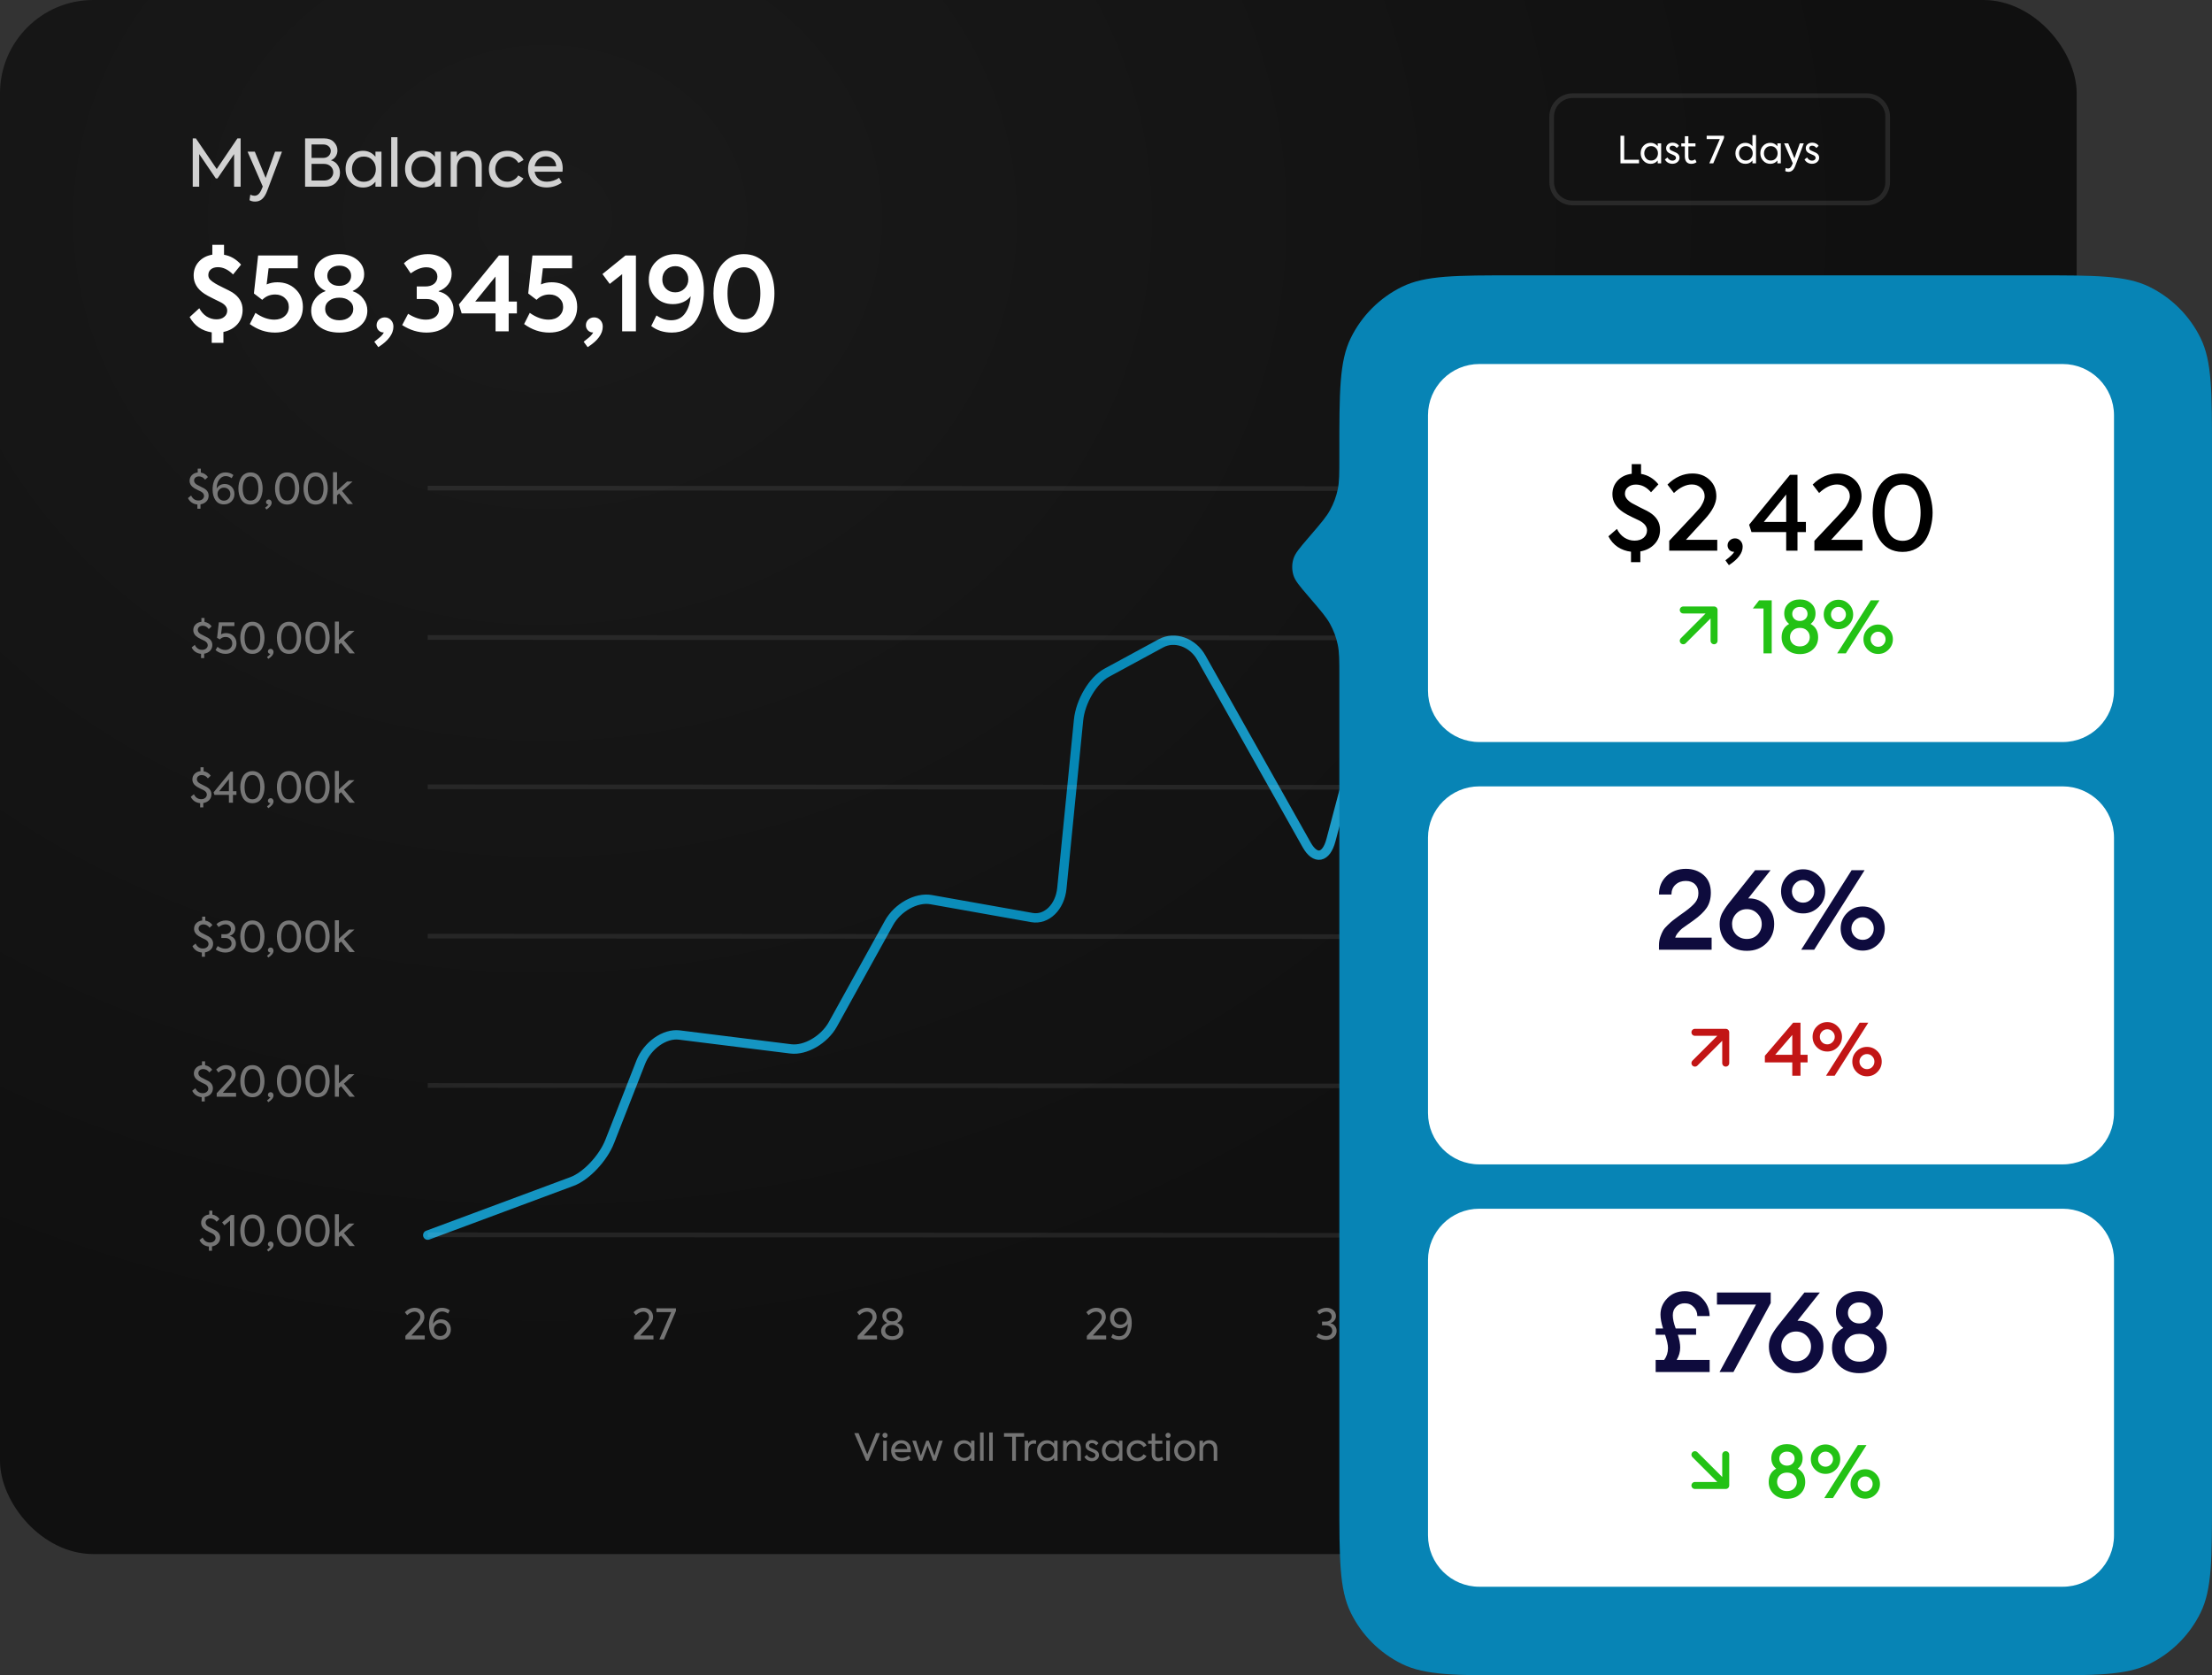 <svg width="474" height="359" viewBox="0 0 474 359" fill="none" xmlns="http://www.w3.org/2000/svg">
<rect x="0" y="0" width="474" height="359" fill="#333333" stroke="none"/>
<rect width="445" height="333" rx="20" fill="url(#paint0_radial_872_1676)"/>
<path d="M301.5 256.784C300.652 256.784 299.932 256.528 299.34 256.016C298.756 255.496 298.464 254.848 298.464 254.072H299.508C299.54 254.576 299.744 254.988 300.12 255.308C300.496 255.62 300.956 255.776 301.5 255.776C301.996 255.776 302.408 255.64 302.736 255.368C303.064 255.096 303.228 254.72 303.228 254.24C303.228 253.728 303.06 253.344 302.724 253.088C302.396 252.832 301.944 252.704 301.368 252.704H300.732V251.756H301.416C301.872 251.756 302.244 251.628 302.532 251.372C302.828 251.116 302.98 250.784 302.988 250.376C302.988 249.976 302.84 249.648 302.544 249.392C302.256 249.136 301.892 249.008 301.452 249.008C300.948 249.008 300.524 249.156 300.18 249.452C299.836 249.748 299.664 250.16 299.664 250.688H298.608C298.608 249.872 298.88 249.22 299.424 248.732C299.968 248.244 300.644 248 301.452 248C302.196 248 302.812 248.216 303.3 248.648C303.796 249.072 304.044 249.636 304.044 250.34C304.036 250.748 303.924 251.116 303.708 251.444C303.5 251.772 303.228 252.024 302.892 252.2C303.324 252.376 303.664 252.648 303.912 253.016C304.16 253.376 304.284 253.796 304.284 254.276C304.284 255.02 304.024 255.624 303.504 256.088C302.984 256.552 302.316 256.784 301.5 256.784ZM308.629 256.784C307.741 256.784 307.017 256.488 306.457 255.896C305.897 255.296 305.617 254.524 305.617 253.58V251.204C305.617 250.26 305.897 249.492 306.457 248.9C307.025 248.3 307.749 248 308.629 248C309.509 248 310.233 248.3 310.801 248.9C311.369 249.5 311.653 250.268 311.653 251.204V253.58C311.653 254.524 311.369 255.296 310.801 255.896C310.233 256.488 309.509 256.784 308.629 256.784ZM308.629 255.776C309.221 255.776 309.701 255.58 310.069 255.188C310.437 254.796 310.621 254.26 310.621 253.58V251.204C310.621 250.524 310.437 249.988 310.069 249.596C309.701 249.204 309.221 249.008 308.629 249.008C308.045 249.008 307.569 249.204 307.201 249.596C306.833 249.988 306.649 250.524 306.649 251.204V253.58C306.649 254.26 306.833 254.796 307.201 255.188C307.569 255.58 308.045 255.776 308.629 255.776Z" fill="#C4C4C4"/>
<path d="M353.155 112.664C355.088 112.664 356.655 111.097 356.655 109.164C356.655 107.231 355.088 105.664 353.155 105.664C351.222 105.664 349.655 107.231 349.655 109.164C349.655 111.097 351.222 112.664 353.155 112.664Z" fill="#1595C2"/>
<path d="M351.287 256.784C350.439 256.784 349.719 256.528 349.127 256.016C348.543 255.496 348.251 254.848 348.251 254.072H349.295C349.327 254.576 349.531 254.988 349.907 255.308C350.283 255.62 350.743 255.776 351.287 255.776C351.783 255.776 352.195 255.64 352.523 255.368C352.851 255.096 353.015 254.72 353.015 254.24C353.015 253.728 352.847 253.344 352.511 253.088C352.183 252.832 351.731 252.704 351.155 252.704H350.519V251.756H351.203C351.659 251.756 352.031 251.628 352.319 251.372C352.615 251.116 352.767 250.784 352.775 250.376C352.775 249.976 352.627 249.648 352.331 249.392C352.043 249.136 351.679 249.008 351.239 249.008C350.735 249.008 350.311 249.156 349.967 249.452C349.623 249.748 349.451 250.16 349.451 250.688H348.395C348.395 249.872 348.667 249.22 349.211 248.732C349.755 248.244 350.431 248 351.239 248C351.983 248 352.599 248.216 353.087 248.648C353.583 249.072 353.831 249.636 353.831 250.34C353.823 250.748 353.711 251.116 353.495 251.444C353.287 251.772 353.015 252.024 352.679 252.2C353.111 252.376 353.451 252.648 353.699 253.016C353.947 253.376 354.071 253.796 354.071 254.276C354.071 255.02 353.811 255.624 353.291 256.088C352.771 256.552 352.103 256.784 351.287 256.784ZM356.424 256.664V249.164H354.78L355.62 248.144H357.456V256.664H356.424Z" fill="#C4C4C4"/>
<path d="M397.699 256.784C396.811 256.784 396.087 256.488 395.527 255.896C394.967 255.296 394.687 254.524 394.687 253.58V251.204C394.687 250.26 394.967 249.492 395.527 248.9C396.095 248.3 396.819 248 397.699 248C398.579 248 399.303 248.3 399.871 248.9C400.439 249.5 400.723 250.268 400.723 251.204V253.58C400.723 254.524 400.439 255.296 399.871 255.896C399.303 256.488 398.579 256.784 397.699 256.784ZM397.699 255.776C398.291 255.776 398.771 255.58 399.139 255.188C399.507 254.796 399.691 254.26 399.691 253.58V251.204C399.691 250.524 399.507 249.988 399.139 249.596C398.771 249.204 398.291 249.008 397.699 249.008C397.115 249.008 396.639 249.204 396.271 249.596C395.903 249.988 395.719 250.524 395.719 251.204V253.58C395.719 254.26 395.903 254.796 396.271 255.188C396.639 255.58 397.115 255.776 397.699 255.776ZM403.183 256.664V249.164H401.539L402.379 248.144H404.215V256.664H403.183Z" fill="#C4C4C4"/>
<path opacity="0.42" d="M185.848 311.624L187.712 307.088H188.584L186.072 313H185.616L183.064 307.088H183.976L185.848 311.624ZM189.656 308.104C189.496 308.104 189.363 308.053 189.256 307.952C189.149 307.845 189.096 307.712 189.096 307.552C189.096 307.397 189.149 307.269 189.256 307.168C189.363 307.067 189.496 307.016 189.656 307.016C189.805 307.016 189.933 307.069 190.04 307.176C190.147 307.277 190.2 307.403 190.2 307.552C190.2 307.712 190.147 307.845 190.04 307.952C189.933 308.053 189.805 308.104 189.656 308.104ZM190.024 308.712V313H189.256V308.712H190.024ZM195.201 310.776C195.201 310.829 195.193 310.96 195.177 311.168H191.761C191.83 311.547 191.99 311.845 192.241 312.064C192.492 312.283 192.833 312.392 193.265 312.392C193.521 312.392 193.785 312.349 194.057 312.264C194.329 312.173 194.564 312.056 194.761 311.912L195.089 312.496C194.865 312.667 194.588 312.811 194.257 312.928C193.926 313.04 193.59 313.096 193.249 313.096C192.86 313.096 192.513 313.032 192.209 312.904C191.91 312.776 191.673 312.603 191.497 312.384C191.321 312.165 191.188 311.925 191.097 311.664C191.006 311.403 190.961 311.128 190.961 310.84C190.961 310.2 191.161 309.667 191.561 309.24C191.966 308.819 192.489 308.608 193.129 308.608C193.737 308.608 194.233 308.803 194.617 309.192C195.006 309.581 195.201 310.109 195.201 310.776ZM191.761 310.504H194.409C194.388 310.136 194.257 309.843 194.017 309.624C193.782 309.4 193.486 309.288 193.129 309.288C192.782 309.288 192.484 309.403 192.233 309.632C191.982 309.856 191.825 310.147 191.761 310.504ZM197.598 312.992H196.966L195.494 308.712H196.302L197.318 311.928L198.486 308.712H199.022L200.238 311.928L201.214 308.712H202.014L200.582 312.992H199.942L198.758 309.784L197.598 312.992ZM208.078 309.336V308.712H208.814V313H208.078V312.392C207.694 312.867 207.19 313.104 206.566 313.104C205.947 313.104 205.435 312.885 205.03 312.448C204.624 312.011 204.422 311.469 204.422 310.824C204.422 310.179 204.624 309.651 205.03 309.24C205.435 308.819 205.947 308.608 206.566 308.608C207.174 308.608 207.678 308.851 208.078 309.336ZM208.126 310.848C208.126 310.416 207.99 310.053 207.718 309.76C207.446 309.461 207.091 309.312 206.654 309.312C206.216 309.312 205.864 309.461 205.598 309.76C205.331 310.059 205.198 310.424 205.198 310.856C205.198 311.288 205.331 311.653 205.598 311.952C205.864 312.251 206.216 312.4 206.654 312.4C207.091 312.4 207.446 312.251 207.718 311.952C207.99 311.659 208.126 311.291 208.126 310.848ZM210.774 306.944V313H210.006V306.944H210.774ZM212.735 306.944V313H211.967V306.944H212.735ZM216.895 313V307.864H215.143V307.088H219.447V307.864H217.695V313H216.895ZM220.352 313H219.584V308.712H220.312V309.344C220.563 308.848 220.974 308.6 221.544 308.6C221.699 308.6 221.867 308.621 222.048 308.664L221.976 309.408C221.822 309.36 221.672 309.336 221.528 309.336C221.176 309.336 220.891 309.456 220.672 309.696C220.459 309.936 220.352 310.28 220.352 310.728V313ZM225.882 309.336V308.712H226.618V313H225.882V312.392C225.498 312.867 224.994 313.104 224.37 313.104C223.752 313.104 223.24 312.885 222.834 312.448C222.429 312.011 222.226 311.469 222.226 310.824C222.226 310.179 222.429 309.651 222.834 309.24C223.24 308.819 223.752 308.608 224.37 308.608C224.978 308.608 225.482 308.851 225.882 309.336ZM225.93 310.848C225.93 310.416 225.794 310.053 225.522 309.76C225.25 309.461 224.896 309.312 224.458 309.312C224.021 309.312 223.669 309.461 223.402 309.76C223.136 310.059 223.002 310.424 223.002 310.856C223.002 311.288 223.136 311.653 223.402 311.952C223.669 312.251 224.021 312.4 224.458 312.4C224.896 312.4 225.25 312.251 225.522 311.952C225.794 311.659 225.93 311.291 225.93 310.848ZM228.579 313H227.811V308.712H228.563V309.32C228.835 308.84 229.288 308.6 229.923 308.6C230.403 308.6 230.805 308.755 231.131 309.064C231.456 309.373 231.619 309.819 231.619 310.4V313H230.859V310.616C230.859 310.205 230.757 309.885 230.555 309.656C230.357 309.427 230.093 309.312 229.763 309.312C229.416 309.312 229.131 309.435 228.907 309.68C228.688 309.931 228.579 310.245 228.579 310.624V313ZM233.956 313.096C233.625 313.096 233.316 313.016 233.028 312.856C232.745 312.696 232.524 312.467 232.364 312.168L232.916 311.744C233.033 311.963 233.188 312.131 233.38 312.248C233.577 312.365 233.777 312.424 233.98 312.424C234.204 312.424 234.385 312.368 234.524 312.256C234.668 312.139 234.74 311.997 234.74 311.832C234.74 311.603 234.609 311.421 234.348 311.288C234.279 311.251 234.1 311.171 233.812 311.048C233.545 310.936 233.369 310.856 233.284 310.808C232.847 310.568 232.628 310.221 232.628 309.768C232.628 309.421 232.756 309.136 233.012 308.912C233.263 308.683 233.601 308.568 234.028 308.568C234.305 308.568 234.567 308.627 234.812 308.744C235.057 308.861 235.249 309.029 235.388 309.248L234.9 309.712C234.665 309.381 234.359 309.216 233.98 309.216C233.793 309.216 233.644 309.267 233.532 309.368C233.42 309.464 233.364 309.587 233.364 309.736C233.364 309.96 233.484 310.128 233.724 310.24L234.196 310.448C234.452 310.549 234.644 310.637 234.772 310.712C235.257 310.957 235.5 311.317 235.5 311.792C235.5 312.16 235.356 312.469 235.068 312.72C234.775 312.971 234.404 313.096 233.956 313.096ZM239.781 309.336V308.712H240.517V313H239.781V312.392C239.397 312.867 238.893 313.104 238.269 313.104C237.65 313.104 237.138 312.885 236.733 312.448C236.328 312.011 236.125 311.469 236.125 310.824C236.125 310.179 236.328 309.651 236.733 309.24C237.138 308.819 237.65 308.608 238.269 308.608C238.877 308.608 239.381 308.851 239.781 309.336ZM239.829 310.848C239.829 310.416 239.693 310.053 239.421 309.76C239.149 309.461 238.794 309.312 238.357 309.312C237.92 309.312 237.568 309.461 237.301 309.76C237.034 310.059 236.901 310.424 236.901 310.856C236.901 311.288 237.034 311.653 237.301 311.952C237.568 312.251 237.92 312.4 238.357 312.4C238.794 312.4 239.149 312.251 239.421 311.952C239.693 311.659 239.829 311.291 239.829 310.848ZM243.709 313.096C243.043 313.096 242.499 312.885 242.077 312.464C241.656 312.043 241.445 311.507 241.445 310.856C241.445 310.205 241.659 309.667 242.085 309.24C242.512 308.819 243.067 308.608 243.749 308.608C244.171 308.608 244.557 308.709 244.909 308.912C245.267 309.115 245.528 309.387 245.693 309.728L245.061 310.096C244.917 309.851 244.728 309.659 244.493 309.52C244.264 309.381 244.016 309.312 243.749 309.312C243.312 309.312 242.947 309.459 242.653 309.752C242.365 310.051 242.221 310.419 242.221 310.856C242.221 311.288 242.363 311.653 242.645 311.952C242.923 312.245 243.277 312.392 243.709 312.392C243.976 312.392 244.232 312.32 244.477 312.176C244.728 312.032 244.915 311.848 245.037 311.624L245.677 311.992C245.496 312.328 245.229 312.595 244.877 312.792C244.515 312.995 244.125 313.096 243.709 313.096ZM249.01 312.152L249.298 312.744C248.989 312.984 248.608 313.104 248.154 313.104C247.706 313.104 247.365 312.965 247.13 312.688C246.901 312.411 246.786 312.013 246.786 311.496V309.368H246.026V308.712H246.794V307.192H247.546V308.712H249.066V309.368H247.546V311.552C247.546 312.117 247.778 312.4 248.242 312.4C248.493 312.4 248.749 312.317 249.01 312.152ZM250.312 308.104C250.152 308.104 250.019 308.053 249.912 307.952C249.806 307.845 249.752 307.712 249.752 307.552C249.752 307.397 249.806 307.269 249.912 307.168C250.019 307.067 250.152 307.016 250.312 307.016C250.462 307.016 250.59 307.069 250.696 307.176C250.803 307.277 250.856 307.403 250.856 307.552C250.856 307.712 250.803 307.845 250.696 307.952C250.59 308.053 250.462 308.104 250.312 308.104ZM250.68 308.712V313H249.912V308.712H250.68ZM253.865 313.104C253.209 313.104 252.668 312.888 252.241 312.456C251.82 312.019 251.609 311.483 251.609 310.848C251.609 310.213 251.82 309.683 252.241 309.256C252.663 308.819 253.204 308.6 253.865 308.6C254.516 308.6 255.052 308.819 255.473 309.256C255.9 309.699 256.113 310.229 256.113 310.848C256.113 311.477 255.9 312.013 255.473 312.456C255.047 312.888 254.511 313.104 253.865 313.104ZM255.345 310.848C255.345 310.427 255.201 310.067 254.913 309.768C254.625 309.464 254.276 309.312 253.865 309.312C253.455 309.312 253.105 309.464 252.817 309.768C252.529 310.067 252.385 310.427 252.385 310.848C252.385 311.275 252.529 311.64 252.817 311.944C253.105 312.248 253.455 312.4 253.865 312.4C254.276 312.4 254.625 312.248 254.913 311.944C255.201 311.64 255.345 311.275 255.345 310.848ZM257.798 313H257.03V308.712H257.782V309.32C258.054 308.84 258.507 308.6 259.142 308.6C259.622 308.6 260.024 308.755 260.35 309.064C260.675 309.373 260.838 309.819 260.838 310.4V313H260.078V310.616C260.078 310.205 259.976 309.885 259.774 309.656C259.576 309.427 259.312 309.312 258.982 309.312C258.635 309.312 258.35 309.435 258.126 309.68C257.907 309.931 257.798 310.245 257.798 310.624V313Z" fill="white"/>
<path d="M91.655 264.664L122.59 253.158C125.631 252.027 129.251 248.172 130.667 244.555L137.3 227.621C138.716 224.004 142.426 221.386 145.579 221.779L169.452 224.752C172.605 225.145 176.648 222.782 178.476 219.479L190.506 197.743C192.334 194.44 196.365 192.211 199.502 192.768L221.135 196.611C224.272 197.168 227.143 194.363 227.541 190.351L231.118 154.306C231.516 150.294 234.206 145.753 237.122 144.172L248.8 137.838C251.715 136.257 255.582 137.639 257.43 140.924L280.005 181.045C281.853 184.329 284.178 183.886 285.195 180.056L293.565 148.507C294.581 144.677 297.846 142.605 300.851 143.884L324.398 153.905C327.403 155.183 331.012 153.297 332.451 149.695L341.583 126.845C343.023 123.243 346.666 119.422 349.713 118.319L384.655 105.664" stroke="url(#paint1_linear_872_1676)" stroke-width="2" stroke-linecap="round"/>
<path d="M91.655 104.588L385.655 104.74" stroke="white" stroke-opacity="0.08"/>
<path opacity="0.42" d="M44.707 106.2C44.707 106.704 44.545 107.121 44.221 107.451C43.897 107.781 43.477 107.988 42.961 108.072V109.008H42.295V108.099C41.857 108.063 41.458 107.928 41.098 107.694C40.744 107.454 40.471 107.133 40.279 106.731L40.954 106.182C41.296 106.89 41.818 107.244 42.52 107.244C42.886 107.244 43.177 107.148 43.393 106.956C43.615 106.764 43.726 106.53 43.726 106.254C43.726 105.888 43.498 105.576 43.042 105.318C42.994 105.288 42.778 105.186 42.394 105.012C42.046 104.844 41.788 104.706 41.62 104.598C40.96 104.184 40.63 103.659 40.63 103.023C40.63 102.549 40.789 102.147 41.107 101.817C41.425 101.487 41.845 101.295 42.367 101.241V100.413H43.033V101.259C43.669 101.373 44.179 101.691 44.563 102.213L43.951 102.789C43.591 102.315 43.15 102.078 42.628 102.078C42.328 102.078 42.079 102.162 41.881 102.33C41.689 102.492 41.593 102.705 41.593 102.969C41.593 103.311 41.785 103.602 42.169 103.842C42.325 103.932 42.58 104.064 42.934 104.238C43.324 104.424 43.606 104.568 43.78 104.67C44.398 105.048 44.707 105.558 44.707 106.2ZM47.969 108.081C47.189 108.081 46.592 107.781 46.178 107.181C45.764 106.575 45.557 105.807 45.557 104.877C45.557 104.235 45.653 103.647 45.845 103.113C46.037 102.573 46.346 102.126 46.772 101.772C47.198 101.412 47.711 101.232 48.311 101.232C48.983 101.232 49.55 101.418 50.012 101.79L49.634 102.465C49.244 102.165 48.821 102.015 48.365 102.015C47.939 102.015 47.573 102.165 47.267 102.465C46.961 102.759 46.742 103.104 46.61 103.5C46.484 103.89 46.424 104.283 46.43 104.679V104.715C46.574 104.409 46.799 104.166 47.105 103.986C47.411 103.8 47.759 103.707 48.149 103.707C48.749 103.707 49.247 103.911 49.643 104.319C50.039 104.721 50.237 105.234 50.237 105.858C50.237 106.494 50.024 107.025 49.598 107.451C49.178 107.871 48.635 108.081 47.969 108.081ZM47.978 107.28C48.368 107.28 48.695 107.145 48.959 106.875C49.229 106.593 49.364 106.254 49.364 105.858C49.364 105.468 49.232 105.141 48.968 104.877C48.71 104.619 48.386 104.49 47.996 104.49C47.6 104.49 47.27 104.622 47.006 104.886C46.742 105.15 46.61 105.477 46.61 105.867C46.61 106.257 46.742 106.593 47.006 106.875C47.264 107.145 47.588 107.28 47.978 107.28ZM53.686 108.108C53.23 108.108 52.828 108.009 52.48 107.811C52.132 107.607 51.856 107.331 51.652 106.983C51.274 106.317 51.085 105.546 51.085 104.67C51.085 103.794 51.274 103.023 51.652 102.357C51.856 102.009 52.132 101.736 52.48 101.538C52.828 101.334 53.23 101.232 53.686 101.232C54.148 101.232 54.553 101.334 54.901 101.538C55.249 101.742 55.519 102.015 55.711 102.357C55.903 102.693 56.044 103.056 56.134 103.446C56.23 103.836 56.278 104.244 56.278 104.67C56.278 105.096 56.23 105.504 56.134 105.894C56.044 106.284 55.903 106.65 55.711 106.992C55.519 107.328 55.249 107.598 54.901 107.802C54.553 108.006 54.148 108.108 53.686 108.108ZM55.369 104.67C55.369 103.908 55.231 103.287 54.955 102.807C54.679 102.315 54.256 102.069 53.686 102.069C53.116 102.069 52.693 102.315 52.417 102.807C52.141 103.287 52.003 103.908 52.003 104.67C52.003 105.438 52.141 106.062 52.417 106.542C52.699 107.028 53.122 107.271 53.686 107.271C54.25 107.271 54.673 107.028 54.955 106.542C55.231 106.062 55.369 105.438 55.369 104.67ZM57.586 107.028C57.766 107.028 57.913 107.091 58.027 107.217C58.147 107.343 58.207 107.502 58.207 107.694C58.207 108.21 57.835 108.705 57.091 109.179L56.812 108.792C57.178 108.516 57.4 108.318 57.478 108.198C57.496 108.18 57.517 108.147 57.541 108.099H57.505C57.367 108.099 57.247 108.048 57.145 107.946C57.049 107.844 57.001 107.724 57.001 107.586C57.001 107.436 57.058 107.307 57.172 107.199C57.292 107.085 57.43 107.028 57.586 107.028ZM61.535 108.108C61.079 108.108 60.677 108.009 60.329 107.811C59.981 107.607 59.705 107.331 59.501 106.983C59.123 106.317 58.934 105.546 58.934 104.67C58.934 103.794 59.123 103.023 59.501 102.357C59.705 102.009 59.981 101.736 60.329 101.538C60.677 101.334 61.079 101.232 61.535 101.232C61.997 101.232 62.402 101.334 62.75 101.538C63.098 101.742 63.368 102.015 63.56 102.357C63.752 102.693 63.893 103.056 63.983 103.446C64.079 103.836 64.127 104.244 64.127 104.67C64.127 105.096 64.079 105.504 63.983 105.894C63.893 106.284 63.752 106.65 63.56 106.992C63.368 107.328 63.098 107.598 62.75 107.802C62.402 108.006 61.997 108.108 61.535 108.108ZM63.218 104.67C63.218 103.908 63.08 103.287 62.804 102.807C62.528 102.315 62.105 102.069 61.535 102.069C60.965 102.069 60.542 102.315 60.266 102.807C59.99 103.287 59.852 103.908 59.852 104.67C59.852 105.438 59.99 106.062 60.266 106.542C60.548 107.028 60.971 107.271 61.535 107.271C62.099 107.271 62.522 107.028 62.804 106.542C63.08 106.062 63.218 105.438 63.218 104.67ZM67.643 108.108C67.187 108.108 66.785 108.009 66.437 107.811C66.089 107.607 65.813 107.331 65.609 106.983C65.231 106.317 65.042 105.546 65.042 104.67C65.042 103.794 65.231 103.023 65.609 102.357C65.813 102.009 66.089 101.736 66.437 101.538C66.785 101.334 67.187 101.232 67.643 101.232C68.105 101.232 68.51 101.334 68.858 101.538C69.206 101.742 69.476 102.015 69.668 102.357C69.86 102.693 70.001 103.056 70.091 103.446C70.187 103.836 70.235 104.244 70.235 104.67C70.235 105.096 70.187 105.504 70.091 105.894C70.001 106.284 69.86 106.65 69.668 106.992C69.476 107.328 69.206 107.598 68.858 107.802C68.51 108.006 68.105 108.108 67.643 108.108ZM69.326 104.67C69.326 103.908 69.188 103.287 68.912 102.807C68.636 102.315 68.213 102.069 67.643 102.069C67.073 102.069 66.65 102.315 66.374 102.807C66.098 103.287 65.96 103.908 65.96 104.67C65.96 105.438 66.098 106.062 66.374 106.542C66.656 107.028 67.079 107.271 67.643 107.271C68.207 107.271 68.63 107.028 68.912 106.542C69.188 106.062 69.326 105.438 69.326 104.67ZM75.632 108H74.498L72.68 105.75L72.221 106.164V108H71.357V101.187H72.221V105.129L74.381 103.176H75.551L73.292 105.201L75.632 108Z" fill="white"/>
<path d="M91.655 136.588L385.655 136.74" stroke="white" stroke-opacity="0.08"/>
<path opacity="0.42" d="M45.498 138.2C45.498 138.704 45.336 139.121 45.012 139.451C44.688 139.781 44.268 139.988 43.752 140.072V141.008H43.086V140.099C42.648 140.063 42.249 139.928 41.889 139.694C41.535 139.454 41.262 139.133 41.07 138.731L41.745 138.182C42.087 138.89 42.609 139.244 43.311 139.244C43.677 139.244 43.968 139.148 44.184 138.956C44.406 138.764 44.517 138.53 44.517 138.254C44.517 137.888 44.289 137.576 43.833 137.318C43.785 137.288 43.569 137.186 43.185 137.012C42.837 136.844 42.579 136.706 42.411 136.598C41.751 136.184 41.421 135.659 41.421 135.023C41.421 134.549 41.58 134.147 41.898 133.817C42.216 133.487 42.636 133.295 43.158 133.241V132.413H43.824V133.259C44.46 133.373 44.97 133.691 45.354 134.213L44.742 134.789C44.382 134.315 43.941 134.078 43.419 134.078C43.119 134.078 42.87 134.162 42.672 134.33C42.48 134.492 42.384 134.705 42.384 134.969C42.384 135.311 42.576 135.602 42.96 135.842C43.116 135.932 43.371 136.064 43.725 136.238C44.115 136.424 44.397 136.568 44.571 136.67C45.189 137.048 45.498 137.558 45.498 138.2ZM48.445 135.662C49.087 135.662 49.618 135.872 50.038 136.292C50.464 136.706 50.677 137.231 50.677 137.867C50.677 138.515 50.455 139.052 50.011 139.478C49.573 139.898 49.009 140.108 48.319 140.108C47.539 140.108 46.828 139.841 46.186 139.307L46.609 138.605C47.149 139.055 47.707 139.28 48.283 139.28C48.715 139.28 49.072 139.148 49.354 138.884C49.63 138.614 49.768 138.278 49.768 137.876C49.768 137.48 49.633 137.15 49.363 136.886C49.093 136.616 48.751 136.481 48.337 136.481C47.857 136.481 47.449 136.658 47.113 137.012L46.519 136.67L46.897 133.349H50.227V134.15H47.59L47.365 135.923C47.701 135.749 48.061 135.662 48.445 135.662ZM54.09 140.108C53.634 140.108 53.232 140.009 52.884 139.811C52.536 139.607 52.26 139.331 52.056 138.983C51.678 138.317 51.489 137.546 51.489 136.67C51.489 135.794 51.678 135.023 52.056 134.357C52.26 134.009 52.536 133.736 52.884 133.538C53.232 133.334 53.634 133.232 54.09 133.232C54.552 133.232 54.957 133.334 55.305 133.538C55.653 133.742 55.923 134.015 56.115 134.357C56.307 134.693 56.448 135.056 56.538 135.446C56.634 135.836 56.682 136.244 56.682 136.67C56.682 137.096 56.634 137.504 56.538 137.894C56.448 138.284 56.307 138.65 56.115 138.992C55.923 139.328 55.653 139.598 55.305 139.802C54.957 140.006 54.552 140.108 54.09 140.108ZM55.773 136.67C55.773 135.908 55.635 135.287 55.359 134.807C55.083 134.315 54.66 134.069 54.09 134.069C53.52 134.069 53.097 134.315 52.821 134.807C52.545 135.287 52.407 135.908 52.407 136.67C52.407 137.438 52.545 138.062 52.821 138.542C53.103 139.028 53.526 139.271 54.09 139.271C54.654 139.271 55.077 139.028 55.359 138.542C55.635 138.062 55.773 137.438 55.773 136.67ZM57.99 139.028C58.17 139.028 58.317 139.091 58.431 139.217C58.551 139.343 58.611 139.502 58.611 139.694C58.611 140.21 58.239 140.705 57.495 141.179L57.216 140.792C57.582 140.516 57.804 140.318 57.882 140.198C57.9 140.18 57.921 140.147 57.945 140.099H57.909C57.771 140.099 57.651 140.048 57.549 139.946C57.453 139.844 57.405 139.724 57.405 139.586C57.405 139.436 57.462 139.307 57.576 139.199C57.696 139.085 57.834 139.028 57.99 139.028ZM61.939 140.108C61.483 140.108 61.081 140.009 60.733 139.811C60.385 139.607 60.109 139.331 59.905 138.983C59.527 138.317 59.338 137.546 59.338 136.67C59.338 135.794 59.527 135.023 59.905 134.357C60.109 134.009 60.385 133.736 60.733 133.538C61.081 133.334 61.483 133.232 61.939 133.232C62.401 133.232 62.806 133.334 63.154 133.538C63.502 133.742 63.772 134.015 63.964 134.357C64.156 134.693 64.297 135.056 64.387 135.446C64.483 135.836 64.531 136.244 64.531 136.67C64.531 137.096 64.483 137.504 64.387 137.894C64.297 138.284 64.156 138.65 63.964 138.992C63.772 139.328 63.502 139.598 63.154 139.802C62.806 140.006 62.401 140.108 61.939 140.108ZM63.622 136.67C63.622 135.908 63.484 135.287 63.208 134.807C62.932 134.315 62.509 134.069 61.939 134.069C61.369 134.069 60.946 134.315 60.67 134.807C60.394 135.287 60.256 135.908 60.256 136.67C60.256 137.438 60.394 138.062 60.67 138.542C60.952 139.028 61.375 139.271 61.939 139.271C62.503 139.271 62.926 139.028 63.208 138.542C63.484 138.062 63.622 137.438 63.622 136.67ZM68.047 140.108C67.591 140.108 67.189 140.009 66.841 139.811C66.493 139.607 66.217 139.331 66.013 138.983C65.635 138.317 65.446 137.546 65.446 136.67C65.446 135.794 65.635 135.023 66.013 134.357C66.217 134.009 66.493 133.736 66.841 133.538C67.189 133.334 67.591 133.232 68.047 133.232C68.509 133.232 68.914 133.334 69.262 133.538C69.61 133.742 69.88 134.015 70.072 134.357C70.264 134.693 70.405 135.056 70.495 135.446C70.591 135.836 70.639 136.244 70.639 136.67C70.639 137.096 70.591 137.504 70.495 137.894C70.405 138.284 70.264 138.65 70.072 138.992C69.88 139.328 69.61 139.598 69.262 139.802C68.914 140.006 68.509 140.108 68.047 140.108ZM69.73 136.67C69.73 135.908 69.592 135.287 69.316 134.807C69.04 134.315 68.617 134.069 68.047 134.069C67.477 134.069 67.054 134.315 66.778 134.807C66.502 135.287 66.364 135.908 66.364 136.67C66.364 137.438 66.502 138.062 66.778 138.542C67.06 139.028 67.483 139.271 68.047 139.271C68.611 139.271 69.034 139.028 69.316 138.542C69.592 138.062 69.73 137.438 69.73 136.67ZM76.037 140H74.903L73.085 137.75L72.626 138.164V140H71.762V133.187H72.626V137.129L74.786 135.176H75.956L73.697 137.201L76.037 140Z" fill="white"/>
<path d="M91.655 168.588L385.655 168.74" stroke="white" stroke-opacity="0.08"/>
<path opacity="0.42" d="M45.305 170.2C45.305 170.704 45.143 171.121 44.819 171.451C44.495 171.781 44.075 171.988 43.559 172.072V173.008H42.893V172.099C42.455 172.063 42.056 171.928 41.696 171.694C41.342 171.454 41.069 171.133 40.877 170.731L41.552 170.182C41.894 170.89 42.416 171.244 43.118 171.244C43.484 171.244 43.775 171.148 43.991 170.956C44.213 170.764 44.324 170.53 44.324 170.254C44.324 169.888 44.096 169.576 43.64 169.318C43.592 169.288 43.376 169.186 42.992 169.012C42.644 168.844 42.386 168.706 42.218 168.598C41.558 168.184 41.228 167.659 41.228 167.023C41.228 166.549 41.387 166.147 41.705 165.817C42.023 165.487 42.443 165.295 42.965 165.241V164.413H43.631V165.259C44.267 165.373 44.777 165.691 45.161 166.213L44.549 166.789C44.189 166.315 43.748 166.078 43.226 166.078C42.926 166.078 42.677 166.162 42.479 166.33C42.287 166.492 42.191 166.705 42.191 166.969C42.191 167.311 42.383 167.602 42.767 167.842C42.923 167.932 43.178 168.064 43.532 168.238C43.922 168.424 44.204 168.568 44.378 168.67C44.996 169.048 45.305 169.558 45.305 170.2ZM49.916 169.543H50.663V170.326H49.916V172H49.053V170.326H45.956L45.767 169.786L49.404 165.349H49.916V169.543ZM49.053 166.978L46.956 169.543H49.053V166.978ZM54.09 172.108C53.634 172.108 53.232 172.009 52.884 171.811C52.536 171.607 52.26 171.331 52.056 170.983C51.678 170.317 51.489 169.546 51.489 168.67C51.489 167.794 51.678 167.023 52.056 166.357C52.26 166.009 52.536 165.736 52.884 165.538C53.232 165.334 53.634 165.232 54.09 165.232C54.552 165.232 54.957 165.334 55.305 165.538C55.653 165.742 55.923 166.015 56.115 166.357C56.307 166.693 56.448 167.056 56.538 167.446C56.634 167.836 56.682 168.244 56.682 168.67C56.682 169.096 56.634 169.504 56.538 169.894C56.448 170.284 56.307 170.65 56.115 170.992C55.923 171.328 55.653 171.598 55.305 171.802C54.957 172.006 54.552 172.108 54.09 172.108ZM55.773 168.67C55.773 167.908 55.635 167.287 55.359 166.807C55.083 166.315 54.66 166.069 54.09 166.069C53.52 166.069 53.097 166.315 52.821 166.807C52.545 167.287 52.407 167.908 52.407 168.67C52.407 169.438 52.545 170.062 52.821 170.542C53.103 171.028 53.526 171.271 54.09 171.271C54.654 171.271 55.077 171.028 55.359 170.542C55.635 170.062 55.773 169.438 55.773 168.67ZM57.99 171.028C58.17 171.028 58.317 171.091 58.431 171.217C58.551 171.343 58.611 171.502 58.611 171.694C58.611 172.21 58.239 172.705 57.495 173.179L57.216 172.792C57.582 172.516 57.804 172.318 57.882 172.198C57.9 172.18 57.921 172.147 57.945 172.099H57.909C57.771 172.099 57.651 172.048 57.549 171.946C57.453 171.844 57.405 171.724 57.405 171.586C57.405 171.436 57.462 171.307 57.576 171.199C57.696 171.085 57.834 171.028 57.99 171.028ZM61.939 172.108C61.483 172.108 61.081 172.009 60.733 171.811C60.385 171.607 60.109 171.331 59.905 170.983C59.527 170.317 59.338 169.546 59.338 168.67C59.338 167.794 59.527 167.023 59.905 166.357C60.109 166.009 60.385 165.736 60.733 165.538C61.081 165.334 61.483 165.232 61.939 165.232C62.401 165.232 62.806 165.334 63.154 165.538C63.502 165.742 63.772 166.015 63.964 166.357C64.156 166.693 64.297 167.056 64.387 167.446C64.483 167.836 64.531 168.244 64.531 168.67C64.531 169.096 64.483 169.504 64.387 169.894C64.297 170.284 64.156 170.65 63.964 170.992C63.772 171.328 63.502 171.598 63.154 171.802C62.806 172.006 62.401 172.108 61.939 172.108ZM63.622 168.67C63.622 167.908 63.484 167.287 63.208 166.807C62.932 166.315 62.509 166.069 61.939 166.069C61.369 166.069 60.946 166.315 60.67 166.807C60.394 167.287 60.256 167.908 60.256 168.67C60.256 169.438 60.394 170.062 60.67 170.542C60.952 171.028 61.375 171.271 61.939 171.271C62.503 171.271 62.926 171.028 63.208 170.542C63.484 170.062 63.622 169.438 63.622 168.67ZM68.047 172.108C67.591 172.108 67.189 172.009 66.841 171.811C66.493 171.607 66.217 171.331 66.013 170.983C65.635 170.317 65.446 169.546 65.446 168.67C65.446 167.794 65.635 167.023 66.013 166.357C66.217 166.009 66.493 165.736 66.841 165.538C67.189 165.334 67.591 165.232 68.047 165.232C68.509 165.232 68.914 165.334 69.262 165.538C69.61 165.742 69.88 166.015 70.072 166.357C70.264 166.693 70.405 167.056 70.495 167.446C70.591 167.836 70.639 168.244 70.639 168.67C70.639 169.096 70.591 169.504 70.495 169.894C70.405 170.284 70.264 170.65 70.072 170.992C69.88 171.328 69.61 171.598 69.262 171.802C68.914 172.006 68.509 172.108 68.047 172.108ZM69.73 168.67C69.73 167.908 69.592 167.287 69.316 166.807C69.04 166.315 68.617 166.069 68.047 166.069C67.477 166.069 67.054 166.315 66.778 166.807C66.502 167.287 66.364 167.908 66.364 168.67C66.364 169.438 66.502 170.062 66.778 170.542C67.06 171.028 67.483 171.271 68.047 171.271C68.611 171.271 69.034 171.028 69.316 170.542C69.592 170.062 69.73 169.438 69.73 168.67ZM76.037 172H74.903L73.085 169.75L72.626 170.164V172H71.762V165.187H72.626V169.129L74.786 167.176H75.956L73.697 169.201L76.037 172Z" fill="white"/>
<path d="M91.655 200.588L385.655 200.74" stroke="white" stroke-opacity="0.08"/>
<path opacity="0.42" d="M45.665 202.2C45.665 202.704 45.503 203.121 45.179 203.451C44.855 203.781 44.435 203.988 43.919 204.072V205.008H43.253V204.099C42.815 204.063 42.416 203.928 42.056 203.694C41.702 203.454 41.429 203.133 41.237 202.731L41.912 202.182C42.254 202.89 42.776 203.244 43.478 203.244C43.844 203.244 44.135 203.148 44.351 202.956C44.573 202.764 44.684 202.53 44.684 202.254C44.684 201.888 44.456 201.576 44 201.318C43.952 201.288 43.736 201.186 43.352 201.012C43.004 200.844 42.746 200.706 42.578 200.598C41.918 200.184 41.588 199.659 41.588 199.023C41.588 198.549 41.747 198.147 42.065 197.817C42.383 197.487 42.803 197.295 43.325 197.241V196.413H43.991V197.259C44.627 197.373 45.137 197.691 45.521 198.213L44.909 198.789C44.549 198.315 44.108 198.078 43.586 198.078C43.286 198.078 43.037 198.162 42.839 198.33C42.647 198.492 42.551 198.705 42.551 198.969C42.551 199.311 42.743 199.602 43.127 199.842C43.283 199.932 43.538 200.064 43.892 200.238C44.282 200.424 44.564 200.568 44.738 200.67C45.356 201.048 45.665 201.558 45.665 202.2ZM48.279 204.108C47.559 204.108 46.878 203.889 46.236 203.451L46.641 202.722C47.229 203.094 47.772 203.28 48.27 203.28C48.684 203.28 49.011 203.178 49.251 202.974C49.497 202.764 49.62 202.488 49.62 202.146C49.62 201.804 49.491 201.525 49.233 201.309C48.981 201.093 48.654 200.985 48.252 200.985H47.433V200.184H48.243C48.609 200.184 48.909 200.085 49.143 199.887C49.377 199.683 49.494 199.422 49.494 199.104C49.494 198.786 49.383 198.534 49.161 198.348C48.939 198.156 48.654 198.06 48.306 198.06C47.844 198.06 47.358 198.255 46.848 198.645L46.389 198.015C46.629 197.775 46.926 197.586 47.28 197.448C47.64 197.304 48.006 197.232 48.378 197.232C48.972 197.232 49.461 197.4 49.845 197.736C50.223 198.066 50.412 198.483 50.412 198.987C50.412 199.341 50.307 199.656 50.097 199.932C49.887 200.208 49.608 200.4 49.26 200.508V200.544C49.656 200.634 49.971 200.829 50.205 201.129C50.439 201.423 50.556 201.771 50.556 202.173C50.556 202.743 50.343 203.208 49.917 203.568C49.497 203.928 48.951 204.108 48.279 204.108ZM54.09 204.108C53.634 204.108 53.232 204.009 52.884 203.811C52.536 203.607 52.26 203.331 52.056 202.983C51.678 202.317 51.489 201.546 51.489 200.67C51.489 199.794 51.678 199.023 52.056 198.357C52.26 198.009 52.536 197.736 52.884 197.538C53.232 197.334 53.634 197.232 54.09 197.232C54.552 197.232 54.957 197.334 55.305 197.538C55.653 197.742 55.923 198.015 56.115 198.357C56.307 198.693 56.448 199.056 56.538 199.446C56.634 199.836 56.682 200.244 56.682 200.67C56.682 201.096 56.634 201.504 56.538 201.894C56.448 202.284 56.307 202.65 56.115 202.992C55.923 203.328 55.653 203.598 55.305 203.802C54.957 204.006 54.552 204.108 54.09 204.108ZM55.773 200.67C55.773 199.908 55.635 199.287 55.359 198.807C55.083 198.315 54.66 198.069 54.09 198.069C53.52 198.069 53.097 198.315 52.821 198.807C52.545 199.287 52.407 199.908 52.407 200.67C52.407 201.438 52.545 202.062 52.821 202.542C53.103 203.028 53.526 203.271 54.09 203.271C54.654 203.271 55.077 203.028 55.359 202.542C55.635 202.062 55.773 201.438 55.773 200.67ZM57.99 203.028C58.17 203.028 58.317 203.091 58.431 203.217C58.551 203.343 58.611 203.502 58.611 203.694C58.611 204.21 58.239 204.705 57.495 205.179L57.216 204.792C57.582 204.516 57.804 204.318 57.882 204.198C57.9 204.18 57.921 204.147 57.945 204.099H57.909C57.771 204.099 57.651 204.048 57.549 203.946C57.453 203.844 57.405 203.724 57.405 203.586C57.405 203.436 57.462 203.307 57.576 203.199C57.696 203.085 57.834 203.028 57.99 203.028ZM61.939 204.108C61.483 204.108 61.081 204.009 60.733 203.811C60.385 203.607 60.109 203.331 59.905 202.983C59.527 202.317 59.338 201.546 59.338 200.67C59.338 199.794 59.527 199.023 59.905 198.357C60.109 198.009 60.385 197.736 60.733 197.538C61.081 197.334 61.483 197.232 61.939 197.232C62.401 197.232 62.806 197.334 63.154 197.538C63.502 197.742 63.772 198.015 63.964 198.357C64.156 198.693 64.297 199.056 64.387 199.446C64.483 199.836 64.531 200.244 64.531 200.67C64.531 201.096 64.483 201.504 64.387 201.894C64.297 202.284 64.156 202.65 63.964 202.992C63.772 203.328 63.502 203.598 63.154 203.802C62.806 204.006 62.401 204.108 61.939 204.108ZM63.622 200.67C63.622 199.908 63.484 199.287 63.208 198.807C62.932 198.315 62.509 198.069 61.939 198.069C61.369 198.069 60.946 198.315 60.67 198.807C60.394 199.287 60.256 199.908 60.256 200.67C60.256 201.438 60.394 202.062 60.67 202.542C60.952 203.028 61.375 203.271 61.939 203.271C62.503 203.271 62.926 203.028 63.208 202.542C63.484 202.062 63.622 201.438 63.622 200.67ZM68.047 204.108C67.591 204.108 67.189 204.009 66.841 203.811C66.493 203.607 66.217 203.331 66.013 202.983C65.635 202.317 65.446 201.546 65.446 200.67C65.446 199.794 65.635 199.023 66.013 198.357C66.217 198.009 66.493 197.736 66.841 197.538C67.189 197.334 67.591 197.232 68.047 197.232C68.509 197.232 68.914 197.334 69.262 197.538C69.61 197.742 69.88 198.015 70.072 198.357C70.264 198.693 70.405 199.056 70.495 199.446C70.591 199.836 70.639 200.244 70.639 200.67C70.639 201.096 70.591 201.504 70.495 201.894C70.405 202.284 70.264 202.65 70.072 202.992C69.88 203.328 69.61 203.598 69.262 203.802C68.914 204.006 68.509 204.108 68.047 204.108ZM69.73 200.67C69.73 199.908 69.592 199.287 69.316 198.807C69.04 198.315 68.617 198.069 68.047 198.069C67.477 198.069 67.054 198.315 66.778 198.807C66.502 199.287 66.364 199.908 66.364 200.67C66.364 201.438 66.502 202.062 66.778 202.542C67.06 203.028 67.483 203.271 68.047 203.271C68.611 203.271 69.034 203.028 69.316 202.542C69.592 202.062 69.73 201.438 69.73 200.67ZM76.037 204H74.903L73.085 201.75L72.626 202.164V204H71.762V197.187H72.626V201.129L74.786 199.176H75.956L73.697 201.201L76.037 204Z" fill="white"/>
<path d="M91.655 232.588L385.655 232.74" stroke="white" stroke-opacity="0.08"/>
<path opacity="0.42" d="M45.621 233.2C45.621 233.704 45.459 234.121 45.135 234.451C44.811 234.781 44.391 234.988 43.875 235.072V236.008H43.209V235.099C42.771 235.063 42.372 234.928 42.012 234.694C41.658 234.454 41.385 234.133 41.193 233.731L41.868 233.182C42.21 233.89 42.732 234.244 43.434 234.244C43.8 234.244 44.091 234.148 44.307 233.956C44.529 233.764 44.64 233.53 44.64 233.254C44.64 232.888 44.412 232.576 43.956 232.318C43.908 232.288 43.692 232.186 43.308 232.012C42.96 231.844 42.702 231.706 42.534 231.598C41.874 231.184 41.544 230.659 41.544 230.023C41.544 229.549 41.703 229.147 42.021 228.817C42.339 228.487 42.759 228.295 43.281 228.241V227.413H43.947V228.259C44.583 228.373 45.093 228.691 45.477 229.213L44.865 229.789C44.505 229.315 44.064 229.078 43.542 229.078C43.242 229.078 42.993 229.162 42.795 229.33C42.603 229.492 42.507 229.705 42.507 229.969C42.507 230.311 42.699 230.602 43.083 230.842C43.239 230.932 43.494 231.064 43.848 231.238C44.238 231.424 44.52 231.568 44.694 231.67C45.312 232.048 45.621 232.558 45.621 233.2ZM49.576 232.129L47.722 234.172H50.584V235H46.435V234.253L48.568 231.967C48.952 231.565 49.225 231.238 49.387 230.986C49.549 230.728 49.63 230.461 49.63 230.185C49.63 229.861 49.513 229.594 49.279 229.384C49.051 229.168 48.766 229.06 48.424 229.06C47.872 229.06 47.335 229.312 46.813 229.816L46.318 229.177C46.96 228.547 47.668 228.232 48.442 228.232C49.048 228.232 49.543 228.415 49.927 228.781C50.311 229.147 50.503 229.63 50.503 230.23C50.503 230.818 50.194 231.451 49.576 232.129ZM54.09 235.108C53.634 235.108 53.232 235.009 52.884 234.811C52.536 234.607 52.26 234.331 52.056 233.983C51.678 233.317 51.489 232.546 51.489 231.67C51.489 230.794 51.678 230.023 52.056 229.357C52.26 229.009 52.536 228.736 52.884 228.538C53.232 228.334 53.634 228.232 54.09 228.232C54.552 228.232 54.957 228.334 55.305 228.538C55.653 228.742 55.923 229.015 56.115 229.357C56.307 229.693 56.448 230.056 56.538 230.446C56.634 230.836 56.682 231.244 56.682 231.67C56.682 232.096 56.634 232.504 56.538 232.894C56.448 233.284 56.307 233.65 56.115 233.992C55.923 234.328 55.653 234.598 55.305 234.802C54.957 235.006 54.552 235.108 54.09 235.108ZM55.773 231.67C55.773 230.908 55.635 230.287 55.359 229.807C55.083 229.315 54.66 229.069 54.09 229.069C53.52 229.069 53.097 229.315 52.821 229.807C52.545 230.287 52.407 230.908 52.407 231.67C52.407 232.438 52.545 233.062 52.821 233.542C53.103 234.028 53.526 234.271 54.09 234.271C54.654 234.271 55.077 234.028 55.359 233.542C55.635 233.062 55.773 232.438 55.773 231.67ZM57.99 234.028C58.17 234.028 58.317 234.091 58.431 234.217C58.551 234.343 58.611 234.502 58.611 234.694C58.611 235.21 58.239 235.705 57.495 236.179L57.216 235.792C57.582 235.516 57.804 235.318 57.882 235.198C57.9 235.18 57.921 235.147 57.945 235.099H57.909C57.771 235.099 57.651 235.048 57.549 234.946C57.453 234.844 57.405 234.724 57.405 234.586C57.405 234.436 57.462 234.307 57.576 234.199C57.696 234.085 57.834 234.028 57.99 234.028ZM61.939 235.108C61.483 235.108 61.081 235.009 60.733 234.811C60.385 234.607 60.109 234.331 59.905 233.983C59.527 233.317 59.338 232.546 59.338 231.67C59.338 230.794 59.527 230.023 59.905 229.357C60.109 229.009 60.385 228.736 60.733 228.538C61.081 228.334 61.483 228.232 61.939 228.232C62.401 228.232 62.806 228.334 63.154 228.538C63.502 228.742 63.772 229.015 63.964 229.357C64.156 229.693 64.297 230.056 64.387 230.446C64.483 230.836 64.531 231.244 64.531 231.67C64.531 232.096 64.483 232.504 64.387 232.894C64.297 233.284 64.156 233.65 63.964 233.992C63.772 234.328 63.502 234.598 63.154 234.802C62.806 235.006 62.401 235.108 61.939 235.108ZM63.622 231.67C63.622 230.908 63.484 230.287 63.208 229.807C62.932 229.315 62.509 229.069 61.939 229.069C61.369 229.069 60.946 229.315 60.67 229.807C60.394 230.287 60.256 230.908 60.256 231.67C60.256 232.438 60.394 233.062 60.67 233.542C60.952 234.028 61.375 234.271 61.939 234.271C62.503 234.271 62.926 234.028 63.208 233.542C63.484 233.062 63.622 232.438 63.622 231.67ZM68.047 235.108C67.591 235.108 67.189 235.009 66.841 234.811C66.493 234.607 66.217 234.331 66.013 233.983C65.635 233.317 65.446 232.546 65.446 231.67C65.446 230.794 65.635 230.023 66.013 229.357C66.217 229.009 66.493 228.736 66.841 228.538C67.189 228.334 67.591 228.232 68.047 228.232C68.509 228.232 68.914 228.334 69.262 228.538C69.61 228.742 69.88 229.015 70.072 229.357C70.264 229.693 70.405 230.056 70.495 230.446C70.591 230.836 70.639 231.244 70.639 231.67C70.639 232.096 70.591 232.504 70.495 232.894C70.405 233.284 70.264 233.65 70.072 233.992C69.88 234.328 69.61 234.598 69.262 234.802C68.914 235.006 68.509 235.108 68.047 235.108ZM69.73 231.67C69.73 230.908 69.592 230.287 69.316 229.807C69.04 229.315 68.617 229.069 68.047 229.069C67.477 229.069 67.054 229.315 66.778 229.807C66.502 230.287 66.364 230.908 66.364 231.67C66.364 232.438 66.502 233.062 66.778 233.542C67.06 234.028 67.483 234.271 68.047 234.271C68.611 234.271 69.034 234.028 69.316 233.542C69.592 233.062 69.73 232.438 69.73 231.67ZM76.037 235H74.903L73.085 232.75L72.626 233.164V235H71.762V228.187H72.626V232.129L74.786 230.176H75.956L73.697 232.201L76.037 235Z" fill="white"/>
<path d="M91.655 264.588L385.655 264.74" stroke="white" stroke-opacity="0.08"/>
<path opacity="0.42" d="M47.177 265.2C47.177 265.704 47.015 266.121 46.691 266.451C46.367 266.781 45.947 266.988 45.431 267.072V268.008H44.765V267.099C44.327 267.063 43.928 266.928 43.568 266.694C43.214 266.454 42.941 266.133 42.749 265.731L43.424 265.182C43.766 265.89 44.288 266.244 44.99 266.244C45.356 266.244 45.647 266.148 45.863 265.956C46.085 265.764 46.196 265.53 46.196 265.254C46.196 264.888 45.968 264.576 45.512 264.318C45.464 264.288 45.248 264.186 44.864 264.012C44.516 263.844 44.258 263.706 44.09 263.598C43.43 263.184 43.1 262.659 43.1 262.023C43.1 261.549 43.259 261.147 43.577 260.817C43.895 260.487 44.315 260.295 44.837 260.241V259.413H45.503V260.259C46.139 260.373 46.649 260.691 47.033 261.213L46.421 261.789C46.061 261.315 45.62 261.078 45.098 261.078C44.798 261.078 44.549 261.162 44.351 261.33C44.159 261.492 44.063 261.705 44.063 261.969C44.063 262.311 44.255 262.602 44.639 262.842C44.795 262.932 45.05 263.064 45.404 263.238C45.794 263.424 46.076 263.568 46.25 263.67C46.868 264.048 47.177 264.558 47.177 265.2ZM47.595 261.933L49.476 260.349H50.187V267H49.296V261.546L48.09 262.554L47.595 261.933ZM54.09 267.108C53.634 267.108 53.232 267.009 52.884 266.811C52.536 266.607 52.26 266.331 52.056 265.983C51.678 265.317 51.489 264.546 51.489 263.67C51.489 262.794 51.678 262.023 52.056 261.357C52.26 261.009 52.536 260.736 52.884 260.538C53.232 260.334 53.634 260.232 54.09 260.232C54.552 260.232 54.957 260.334 55.305 260.538C55.653 260.742 55.923 261.015 56.115 261.357C56.307 261.693 56.448 262.056 56.538 262.446C56.634 262.836 56.682 263.244 56.682 263.67C56.682 264.096 56.634 264.504 56.538 264.894C56.448 265.284 56.307 265.65 56.115 265.992C55.923 266.328 55.653 266.598 55.305 266.802C54.957 267.006 54.552 267.108 54.09 267.108ZM55.773 263.67C55.773 262.908 55.635 262.287 55.359 261.807C55.083 261.315 54.66 261.069 54.09 261.069C53.52 261.069 53.097 261.315 52.821 261.807C52.545 262.287 52.407 262.908 52.407 263.67C52.407 264.438 52.545 265.062 52.821 265.542C53.103 266.028 53.526 266.271 54.09 266.271C54.654 266.271 55.077 266.028 55.359 265.542C55.635 265.062 55.773 264.438 55.773 263.67ZM57.99 266.028C58.17 266.028 58.317 266.091 58.431 266.217C58.551 266.343 58.611 266.502 58.611 266.694C58.611 267.21 58.239 267.705 57.495 268.179L57.216 267.792C57.582 267.516 57.804 267.318 57.882 267.198C57.9 267.18 57.921 267.147 57.945 267.099H57.909C57.771 267.099 57.651 267.048 57.549 266.946C57.453 266.844 57.405 266.724 57.405 266.586C57.405 266.436 57.462 266.307 57.576 266.199C57.696 266.085 57.834 266.028 57.99 266.028ZM61.939 267.108C61.483 267.108 61.081 267.009 60.733 266.811C60.385 266.607 60.109 266.331 59.905 265.983C59.527 265.317 59.338 264.546 59.338 263.67C59.338 262.794 59.527 262.023 59.905 261.357C60.109 261.009 60.385 260.736 60.733 260.538C61.081 260.334 61.483 260.232 61.939 260.232C62.401 260.232 62.806 260.334 63.154 260.538C63.502 260.742 63.772 261.015 63.964 261.357C64.156 261.693 64.297 262.056 64.387 262.446C64.483 262.836 64.531 263.244 64.531 263.67C64.531 264.096 64.483 264.504 64.387 264.894C64.297 265.284 64.156 265.65 63.964 265.992C63.772 266.328 63.502 266.598 63.154 266.802C62.806 267.006 62.401 267.108 61.939 267.108ZM63.622 263.67C63.622 262.908 63.484 262.287 63.208 261.807C62.932 261.315 62.509 261.069 61.939 261.069C61.369 261.069 60.946 261.315 60.67 261.807C60.394 262.287 60.256 262.908 60.256 263.67C60.256 264.438 60.394 265.062 60.67 265.542C60.952 266.028 61.375 266.271 61.939 266.271C62.503 266.271 62.926 266.028 63.208 265.542C63.484 265.062 63.622 264.438 63.622 263.67ZM68.047 267.108C67.591 267.108 67.189 267.009 66.841 266.811C66.493 266.607 66.217 266.331 66.013 265.983C65.635 265.317 65.446 264.546 65.446 263.67C65.446 262.794 65.635 262.023 66.013 261.357C66.217 261.009 66.493 260.736 66.841 260.538C67.189 260.334 67.591 260.232 68.047 260.232C68.509 260.232 68.914 260.334 69.262 260.538C69.61 260.742 69.88 261.015 70.072 261.357C70.264 261.693 70.405 262.056 70.495 262.446C70.591 262.836 70.639 263.244 70.639 263.67C70.639 264.096 70.591 264.504 70.495 264.894C70.405 265.284 70.264 265.65 70.072 265.992C69.88 266.328 69.61 266.598 69.262 266.802C68.914 267.006 68.509 267.108 68.047 267.108ZM69.73 263.67C69.73 262.908 69.592 262.287 69.316 261.807C69.04 261.315 68.617 261.069 68.047 261.069C67.477 261.069 67.054 261.315 66.778 261.807C66.502 262.287 66.364 262.908 66.364 263.67C66.364 264.438 66.502 265.062 66.778 265.542C67.06 266.028 67.483 266.271 68.047 266.271C68.611 266.271 69.034 266.028 69.316 265.542C69.592 265.062 69.73 264.438 69.73 263.67ZM76.037 267H74.903L73.085 264.75L72.626 265.164V267H71.762V260.187H72.626V264.129L74.786 262.176H75.956L73.697 264.201L76.037 267Z" fill="white"/>
<path opacity="0.42" d="M90.008 284.129L88.154 286.172H91.016V287H86.868V286.253L89.001 283.967C89.385 283.565 89.657 283.238 89.82 282.986C89.981 282.728 90.062 282.461 90.062 282.185C90.062 281.861 89.945 281.594 89.712 281.384C89.484 281.168 89.198 281.06 88.856 281.06C88.305 281.06 87.767 281.312 87.246 281.816L86.751 281.177C87.392 280.547 88.1 280.232 88.874 280.232C89.481 280.232 89.975 280.415 90.359 280.781C90.743 281.147 90.936 281.63 90.936 282.23C90.936 282.818 90.626 283.451 90.008 284.129ZM94.343 287.081C93.563 287.081 92.966 286.781 92.552 286.181C92.138 285.575 91.931 284.807 91.931 283.877C91.931 283.235 92.027 282.647 92.219 282.113C92.411 281.573 92.72 281.126 93.146 280.772C93.572 280.412 94.085 280.232 94.685 280.232C95.357 280.232 95.924 280.418 96.386 280.79L96.008 281.465C95.618 281.165 95.195 281.015 94.739 281.015C94.313 281.015 93.947 281.165 93.641 281.465C93.335 281.759 93.116 282.104 92.984 282.5C92.858 282.89 92.798 283.283 92.804 283.679V283.715C92.948 283.409 93.173 283.166 93.479 282.986C93.785 282.8 94.133 282.707 94.523 282.707C95.123 282.707 95.621 282.911 96.017 283.319C96.413 283.721 96.611 284.234 96.611 284.858C96.611 285.494 96.398 286.025 95.972 286.451C95.552 286.871 95.009 287.081 94.343 287.081ZM94.352 286.28C94.742 286.28 95.069 286.145 95.333 285.875C95.603 285.593 95.738 285.254 95.738 284.858C95.738 284.468 95.606 284.141 95.342 283.877C95.084 283.619 94.76 283.49 94.37 283.49C93.974 283.49 93.644 283.622 93.38 283.886C93.116 284.15 92.984 284.477 92.984 284.867C92.984 285.257 93.116 285.593 93.38 285.875C93.638 286.145 93.962 286.28 94.352 286.28Z" fill="white"/>
<path opacity="0.42" d="M139.019 284.129L137.165 286.172H140.027V287H135.878V286.253L138.011 283.967C138.395 283.565 138.668 283.238 138.83 282.986C138.992 282.728 139.073 282.461 139.073 282.185C139.073 281.861 138.956 281.594 138.722 281.384C138.494 281.168 138.209 281.06 137.867 281.06C137.315 281.06 136.778 281.312 136.256 281.816L135.761 281.177C136.403 280.547 137.111 280.232 137.885 280.232C138.491 280.232 138.986 280.415 139.37 280.781C139.754 281.147 139.946 281.63 139.946 282.23C139.946 282.818 139.637 283.451 139.019 284.129ZM140.663 281.15V280.349H144.848V280.88L142.256 287H141.293L143.831 281.15H140.663Z" fill="white"/>
<path opacity="0.42" d="M186.921 284.129L185.067 286.172H187.929V287H183.78V286.253L185.913 283.967C186.297 283.565 186.57 283.238 186.732 282.986C186.894 282.728 186.975 282.461 186.975 282.185C186.975 281.861 186.858 281.594 186.624 281.384C186.396 281.168 186.111 281.06 185.769 281.06C185.217 281.06 184.68 281.312 184.158 281.816L183.663 281.177C184.305 280.547 185.013 280.232 185.787 280.232C186.393 280.232 186.888 280.415 187.272 280.781C187.656 281.147 187.848 281.63 187.848 282.23C187.848 282.818 187.539 283.451 186.921 284.129ZM192.902 286.568C192.464 286.928 191.894 287.108 191.192 287.108C190.49 287.108 189.917 286.928 189.473 286.568C189.029 286.208 188.807 285.755 188.807 285.209C188.807 284.837 188.924 284.495 189.158 284.183C189.398 283.865 189.716 283.631 190.112 283.481V283.463C189.788 283.313 189.536 283.106 189.356 282.842C189.176 282.578 189.086 282.29 189.086 281.978C189.086 281.48 189.281 281.063 189.671 280.727C190.055 280.397 190.562 280.232 191.192 280.232C191.816 280.232 192.32 280.397 192.704 280.727C193.094 281.063 193.289 281.48 193.289 281.978C193.289 282.296 193.196 282.587 193.01 282.851C192.83 283.109 192.578 283.313 192.254 283.463V283.49C192.65 283.634 192.968 283.862 193.208 284.174C193.448 284.486 193.568 284.831 193.568 285.209C193.568 285.755 193.346 286.208 192.902 286.568ZM192.425 282.059C192.425 281.747 192.308 281.492 192.074 281.294C191.846 281.09 191.552 280.988 191.192 280.988C190.814 280.988 190.508 281.09 190.274 281.294C190.046 281.492 189.932 281.747 189.932 282.059C189.932 282.365 190.046 282.62 190.274 282.824C190.508 283.022 190.811 283.121 191.183 283.121C191.555 283.121 191.855 283.022 192.083 282.824C192.311 282.62 192.425 282.365 192.425 282.059ZM191.192 286.325C191.63 286.325 191.987 286.211 192.263 285.983C192.539 285.749 192.677 285.452 192.677 285.092C192.677 284.744 192.539 284.459 192.263 284.237C191.993 284.009 191.636 283.895 191.192 283.895C190.742 283.895 190.379 284.009 190.103 284.237C189.827 284.459 189.689 284.744 189.689 285.092C189.689 285.452 189.827 285.749 190.103 285.983C190.385 286.211 190.748 286.325 191.192 286.325Z" fill="white"/>
<path opacity="0.42" d="M236.035 284.129L234.181 286.172H237.043V287H232.894V286.253L235.027 283.967C235.411 283.565 235.684 283.238 235.846 282.986C236.008 282.728 236.089 282.461 236.089 282.185C236.089 281.861 235.972 281.594 235.738 281.384C235.51 281.168 235.225 281.06 234.883 281.06C234.331 281.06 233.794 281.312 233.272 281.816L232.777 281.177C233.419 280.547 234.127 280.232 234.901 280.232C235.507 280.232 236.002 280.415 236.386 280.781C236.77 281.147 236.962 281.63 236.962 282.23C236.962 282.818 236.653 283.451 236.035 284.129ZM240.144 280.232C240.918 280.232 241.506 280.529 241.908 281.123C242.316 281.711 242.52 282.494 242.52 283.472C242.52 283.964 242.469 284.423 242.367 284.849C242.265 285.275 242.109 285.659 241.899 286.001C241.689 286.343 241.407 286.613 241.053 286.811C240.705 287.009 240.3 287.108 239.838 287.108C239.13 287.108 238.554 286.922 238.11 286.55L238.452 285.857C238.872 286.169 239.325 286.325 239.811 286.325C240.435 286.325 240.903 286.067 241.215 285.551C241.527 285.029 241.683 284.39 241.683 283.634C241.533 283.928 241.302 284.165 240.99 284.345C240.684 284.525 240.339 284.615 239.955 284.615C239.355 284.615 238.857 284.411 238.461 284.003C238.065 283.601 237.867 283.088 237.867 282.464C237.867 281.822 238.08 281.288 238.506 280.862C238.926 280.442 239.472 280.232 240.144 280.232ZM241.494 282.455C241.494 282.059 241.362 281.72 241.098 281.438C240.84 281.162 240.516 281.024 240.126 281.024C239.724 281.024 239.394 281.162 239.136 281.438C238.872 281.714 238.74 282.056 238.74 282.464C238.74 282.866 238.869 283.196 239.127 283.454C239.385 283.712 239.712 283.841 240.108 283.841C240.498 283.841 240.825 283.709 241.089 283.445C241.359 283.187 241.494 282.857 241.494 282.455Z" fill="white"/>
<path opacity="0.42" d="M284.14 287.108C283.42 287.108 282.739 286.889 282.097 286.451L282.502 285.722C283.09 286.094 283.633 286.28 284.131 286.28C284.545 286.28 284.872 286.178 285.112 285.974C285.358 285.764 285.481 285.488 285.481 285.146C285.481 284.804 285.352 284.525 285.094 284.309C284.842 284.093 284.515 283.985 284.113 283.985H283.294V283.184H284.104C284.47 283.184 284.77 283.085 285.004 282.887C285.238 282.683 285.355 282.422 285.355 282.104C285.355 281.786 285.244 281.534 285.022 281.348C284.8 281.156 284.515 281.06 284.167 281.06C283.705 281.06 283.219 281.255 282.709 281.645L282.25 281.015C282.49 280.775 282.787 280.586 283.141 280.448C283.501 280.304 283.867 280.232 284.239 280.232C284.833 280.232 285.322 280.4 285.706 280.736C286.084 281.066 286.273 281.483 286.273 281.987C286.273 282.341 286.168 282.656 285.958 282.932C285.748 283.208 285.469 283.4 285.121 283.508V283.544C285.517 283.634 285.832 283.829 286.066 284.129C286.3 284.423 286.417 284.771 286.417 285.173C286.417 285.743 286.204 286.208 285.778 286.568C285.358 286.928 284.812 287.108 284.14 287.108ZM289.952 287.108C289.496 287.108 289.094 287.009 288.746 286.811C288.398 286.607 288.122 286.331 287.918 285.983C287.54 285.317 287.351 284.546 287.351 283.67C287.351 282.794 287.54 282.023 287.918 281.357C288.122 281.009 288.398 280.736 288.746 280.538C289.094 280.334 289.496 280.232 289.952 280.232C290.414 280.232 290.819 280.334 291.167 280.538C291.515 280.742 291.785 281.015 291.977 281.357C292.169 281.693 292.31 282.056 292.4 282.446C292.496 282.836 292.544 283.244 292.544 283.67C292.544 284.096 292.496 284.504 292.4 284.894C292.31 285.284 292.169 285.65 291.977 285.992C291.785 286.328 291.515 286.598 291.167 286.802C290.819 287.006 290.414 287.108 289.952 287.108ZM291.635 283.67C291.635 282.908 291.497 282.287 291.221 281.807C290.945 281.315 290.522 281.069 289.952 281.069C289.382 281.069 288.959 281.315 288.683 281.807C288.407 282.287 288.269 282.908 288.269 283.67C288.269 284.438 288.407 285.062 288.683 285.542C288.965 286.028 289.388 286.271 289.952 286.271C290.516 286.271 290.939 286.028 291.221 285.542C291.497 285.062 291.635 284.438 291.635 283.67Z" fill="white"/>
<path opacity="0.8" d="M42.688 40H41.302V29.654H41.974L46.44 36.22L50.878 29.654H51.564V40H50.164V33.014L46.608 38.236H46.244L42.688 33.014V40ZM56.925 38.124L58.941 32.496H60.425L57.275 40.84C56.967 41.671 56.603 42.268 56.183 42.632C55.773 43.005 55.269 43.192 54.671 43.192C54.195 43.192 53.794 43.094 53.467 42.898L53.635 41.722C53.971 41.871 54.275 41.946 54.545 41.946C55.161 41.946 55.656 41.507 56.029 40.63L56.309 39.972L53.047 32.496H54.601L56.925 38.124ZM70.908 34.344C71.524 34.512 72 34.843 72.336 35.338C72.681 35.823 72.854 36.388 72.854 37.032C72.854 37.844 72.57 38.539 72 39.118C71.44 39.706 70.656 40 69.648 40H65.378V29.654H69.466C70.362 29.654 71.058 29.915 71.552 30.438C72.056 30.951 72.308 31.553 72.308 32.244C72.308 32.72 72.182 33.149 71.93 33.532C71.678 33.915 71.338 34.185 70.908 34.344ZM69.284 30.956H66.764V33.84H69.242C69.737 33.84 70.133 33.695 70.432 33.406C70.731 33.107 70.88 32.748 70.88 32.328C70.88 31.945 70.731 31.623 70.432 31.362C70.143 31.091 69.76 30.956 69.284 30.956ZM66.764 38.684H69.424C70.04 38.684 70.521 38.511 70.866 38.166C71.23 37.821 71.412 37.41 71.412 36.934C71.412 36.421 71.225 35.991 70.852 35.646C70.488 35.291 69.993 35.114 69.368 35.114H66.764V38.684ZM80.454 33.588V32.496H81.742V40H80.454V38.936C79.782 39.767 78.9 40.182 77.808 40.182C76.726 40.182 75.83 39.799 75.12 39.034C74.411 38.269 74.056 37.321 74.056 36.192C74.056 35.063 74.411 34.139 75.12 33.42C75.83 32.683 76.726 32.314 77.808 32.314C78.872 32.314 79.754 32.739 80.454 33.588ZM80.538 36.234C80.538 35.478 80.3 34.843 79.824 34.33C79.348 33.807 78.728 33.546 77.962 33.546C77.197 33.546 76.581 33.807 76.114 34.33C75.648 34.853 75.414 35.492 75.414 36.248C75.414 37.004 75.648 37.643 76.114 38.166C76.581 38.689 77.197 38.95 77.962 38.95C78.728 38.95 79.348 38.689 79.824 38.166C80.3 37.653 80.538 37.009 80.538 36.234ZM85.173 29.402V40H83.829V29.402H85.173ZM93.197 33.588V32.496H94.485V40H93.197V38.936C92.525 39.767 91.643 40.182 90.551 40.182C89.468 40.182 88.572 39.799 87.863 39.034C87.153 38.269 86.799 37.321 86.799 36.192C86.799 35.063 87.153 34.139 87.863 33.42C88.572 32.683 89.468 32.314 90.551 32.314C91.615 32.314 92.497 32.739 93.197 33.588ZM93.281 36.234C93.281 35.478 93.043 34.843 92.567 34.33C92.091 33.807 91.47 33.546 90.705 33.546C89.939 33.546 89.323 33.807 88.857 34.33C88.39 34.853 88.157 35.492 88.157 36.248C88.157 37.004 88.39 37.643 88.857 38.166C89.323 38.689 89.939 38.95 90.705 38.95C91.47 38.95 92.091 38.689 92.567 38.166C93.043 37.653 93.281 37.009 93.281 36.234ZM97.915 40H96.571V32.496H97.887V33.56C98.363 32.72 99.156 32.3 100.267 32.3C101.107 32.3 101.812 32.571 102.381 33.112C102.95 33.653 103.235 34.433 103.235 35.45V40H101.905V35.828C101.905 35.109 101.728 34.549 101.373 34.148C101.028 33.747 100.566 33.546 99.987 33.546C99.38 33.546 98.881 33.761 98.489 34.19C98.106 34.629 97.915 35.179 97.915 35.842V40ZM108.725 40.168C107.559 40.168 106.607 39.799 105.869 39.062C105.132 38.325 104.763 37.387 104.763 36.248C104.763 35.109 105.137 34.167 105.883 33.42C106.63 32.683 107.601 32.314 108.795 32.314C109.533 32.314 110.209 32.491 110.825 32.846C111.451 33.201 111.908 33.677 112.197 34.274L111.091 34.918C110.839 34.489 110.508 34.153 110.097 33.91C109.696 33.667 109.262 33.546 108.795 33.546C108.03 33.546 107.391 33.803 106.877 34.316C106.373 34.839 106.121 35.483 106.121 36.248C106.121 37.004 106.369 37.643 106.863 38.166C107.349 38.679 107.969 38.936 108.725 38.936C109.192 38.936 109.64 38.81 110.069 38.558C110.508 38.306 110.835 37.984 111.049 37.592L112.169 38.236C111.852 38.824 111.385 39.291 110.769 39.636C110.135 39.991 109.453 40.168 108.725 40.168ZM120.578 36.108C120.578 36.201 120.564 36.43 120.536 36.794H114.558C114.68 37.457 114.96 37.979 115.398 38.362C115.837 38.745 116.434 38.936 117.19 38.936C117.638 38.936 118.1 38.861 118.576 38.712C119.052 38.553 119.463 38.348 119.808 38.096L120.382 39.118C119.99 39.417 119.505 39.669 118.926 39.874C118.348 40.07 117.76 40.168 117.162 40.168C116.481 40.168 115.874 40.056 115.342 39.832C114.82 39.608 114.404 39.305 114.096 38.922C113.788 38.539 113.555 38.119 113.396 37.662C113.238 37.205 113.158 36.724 113.158 36.22C113.158 35.1 113.508 34.167 114.208 33.42C114.918 32.683 115.832 32.314 116.952 32.314C118.016 32.314 118.884 32.655 119.556 33.336C120.238 34.017 120.578 34.941 120.578 36.108ZM114.558 35.632H119.192C119.155 34.988 118.926 34.475 118.506 34.092C118.096 33.7 117.578 33.504 116.952 33.504C116.346 33.504 115.823 33.705 115.384 34.106C114.946 34.498 114.67 35.007 114.558 35.632Z" fill="white"/>
<path d="M51.99 66.38C51.99 67.597 51.616 68.631 50.868 69.482C50.12 70.318 49.123 70.868 47.876 71.132V73.464H45.368V71.22C43.241 70.883 41.665 69.79 40.638 67.942L42.706 66.05C43.102 66.798 43.623 67.385 44.268 67.81C44.928 68.221 45.632 68.426 46.38 68.426C47.084 68.426 47.641 68.25 48.052 67.898C48.477 67.546 48.69 67.099 48.69 66.556C48.69 65.823 48.199 65.214 47.216 64.73L45.786 64.026C44.847 63.571 44.187 63.212 43.806 62.948C42.266 61.936 41.496 60.638 41.496 59.054C41.496 57.881 41.863 56.891 42.596 56.084C43.329 55.277 44.297 54.771 45.5 54.566V52.454H48.008V54.588C49.387 54.823 50.604 55.527 51.66 56.7L49.944 58.812C48.903 57.771 47.817 57.25 46.688 57.25C46.072 57.25 45.573 57.404 45.192 57.712C44.825 58.02 44.642 58.431 44.642 58.944C44.642 59.311 44.767 59.633 45.016 59.912C45.265 60.176 45.661 60.469 46.204 60.792C46.439 60.939 46.989 61.225 47.854 61.65C48.734 62.075 49.372 62.405 49.768 62.64C51.249 63.593 51.99 64.84 51.99 66.38ZM59.425 60.484C60.995 60.484 62.292 60.975 63.319 61.958C64.375 62.941 64.903 64.209 64.903 65.764C64.903 67.348 64.353 68.661 63.253 69.702C62.139 70.743 60.694 71.264 58.919 71.264C56.983 71.264 55.187 70.655 53.529 69.438L54.739 67.04C56.103 68.008 57.453 68.492 58.787 68.492C59.711 68.492 60.459 68.235 61.031 67.722C61.603 67.209 61.889 66.556 61.889 65.764C61.889 65.001 61.611 64.371 61.053 63.872C60.511 63.359 59.814 63.102 58.963 63.102C57.878 63.102 56.954 63.483 56.191 64.246L54.409 62.882L55.311 54.742H63.803V57.492H57.555L57.137 60.946C57.841 60.638 58.604 60.484 59.425 60.484ZM72.712 71.264C70.938 71.264 69.486 70.824 68.356 69.944C67.242 69.064 66.684 67.935 66.684 66.556C66.684 65.632 66.963 64.789 67.52 64.026C68.078 63.263 68.826 62.713 69.764 62.376V62.332C69.016 61.98 68.43 61.496 68.004 60.88C67.579 60.264 67.366 59.567 67.366 58.79C67.366 57.529 67.858 56.495 68.84 55.688C69.838 54.867 71.128 54.456 72.712 54.456C74.282 54.456 75.565 54.867 76.562 55.688C77.545 56.495 78.036 57.529 78.036 58.79C78.036 59.567 77.816 60.264 77.376 60.88C76.951 61.496 76.357 61.98 75.594 62.332V62.398C76.548 62.721 77.303 63.263 77.86 64.026C78.432 64.774 78.718 65.617 78.718 66.556C78.718 67.935 78.161 69.064 77.046 69.944C75.932 70.824 74.487 71.264 72.712 71.264ZM74.538 60.66C75.008 60.249 75.242 59.729 75.242 59.098C75.242 58.467 75.008 57.947 74.538 57.536C74.069 57.125 73.46 56.92 72.712 56.92C71.964 56.92 71.348 57.125 70.864 57.536C70.38 57.947 70.138 58.467 70.138 59.098C70.138 59.729 70.373 60.249 70.842 60.66C71.312 61.056 71.928 61.254 72.69 61.254C73.453 61.254 74.069 61.056 74.538 60.66ZM70.534 67.942C71.106 68.397 71.832 68.624 72.712 68.624C73.592 68.624 74.311 68.397 74.868 67.942C75.426 67.473 75.704 66.886 75.704 66.182C75.704 65.478 75.426 64.906 74.868 64.466C74.326 64.011 73.607 63.784 72.712 63.784C71.803 63.784 71.07 64.011 70.512 64.466C69.955 64.906 69.676 65.478 69.676 66.182C69.676 66.886 69.962 67.473 70.534 67.942ZM82.454 68.008C82.982 68.008 83.422 68.199 83.774 68.58C84.126 68.947 84.302 69.416 84.302 69.988C84.302 71.543 83.224 73.009 81.068 74.388L80.21 73.222L81.09 72.518C81.618 72.122 82.007 71.697 82.256 71.242H82.19C81.779 71.242 81.427 71.095 81.134 70.802C80.841 70.494 80.694 70.127 80.694 69.702C80.694 69.218 80.863 68.815 81.2 68.492C81.552 68.169 81.97 68.008 82.454 68.008ZM91.392 71.264C89.573 71.264 87.835 70.729 86.178 69.658L87.454 67.238C88.788 68.074 90.057 68.492 91.26 68.492C92.125 68.492 92.807 68.294 93.306 67.898C93.819 67.487 94.076 66.952 94.076 66.292C94.076 65.632 93.826 65.097 93.328 64.686C92.829 64.275 92.176 64.07 91.37 64.07H89.302V61.386H91.128C91.92 61.386 92.55 61.195 93.02 60.814C93.489 60.418 93.724 59.912 93.724 59.296C93.724 58.68 93.496 58.189 93.042 57.822C92.602 57.455 92.03 57.272 91.326 57.272C90.328 57.272 89.221 57.705 88.004 58.57L86.552 56.414C87.182 55.813 87.945 55.336 88.84 54.984C89.749 54.632 90.688 54.456 91.656 54.456C93.108 54.456 94.325 54.867 95.308 55.688C96.29 56.495 96.782 57.499 96.782 58.702C96.782 59.553 96.525 60.308 96.012 60.968C95.498 61.628 94.831 62.097 94.01 62.376V62.464C94.992 62.684 95.77 63.161 96.342 63.894C96.914 64.613 97.2 65.471 97.2 66.468C97.2 67.861 96.657 69.013 95.572 69.922C94.501 70.817 93.108 71.264 91.392 71.264ZM109.003 64.62H110.763V67.15H109.003V71H106.187V67.15H98.927L98.333 65.236L106.913 54.742H109.003V64.62ZM106.187 59.252L101.831 64.62H106.187V59.252ZM118.206 60.484C119.776 60.484 121.074 60.975 122.1 61.958C123.156 62.941 123.684 64.209 123.684 65.764C123.684 67.348 123.134 68.661 122.034 69.702C120.92 70.743 119.475 71.264 117.7 71.264C115.764 71.264 113.968 70.655 112.31 69.438L113.52 67.04C114.884 68.008 116.234 68.492 117.568 68.492C118.492 68.492 119.24 68.235 119.812 67.722C120.384 67.209 120.67 66.556 120.67 65.764C120.67 65.001 120.392 64.371 119.834 63.872C119.292 63.359 118.595 63.102 117.744 63.102C116.659 63.102 115.735 63.483 114.972 64.246L113.19 62.882L114.092 54.742H122.584V57.492H116.336L115.918 60.946C116.622 60.638 117.385 60.484 118.206 60.484ZM127.314 68.008C127.842 68.008 128.282 68.199 128.634 68.58C128.986 68.947 129.162 69.416 129.162 69.988C129.162 71.543 128.084 73.009 125.928 74.388L125.07 73.222L125.95 72.518C126.478 72.122 126.866 71.697 127.116 71.242H127.05C126.639 71.242 126.287 71.095 125.994 70.802C125.7 70.494 125.554 70.127 125.554 69.702C125.554 69.218 125.722 68.815 126.06 68.492C126.412 68.169 126.83 68.008 127.314 68.008ZM129.095 58.724L134.023 54.742H136.267V71H133.319V58.746L130.657 60.836L129.095 58.724ZM144.763 54.456C146.728 54.456 148.231 55.182 149.273 56.634C150.314 58.101 150.835 60 150.835 62.332C150.835 63.535 150.695 64.664 150.417 65.72C150.153 66.761 149.749 67.707 149.207 68.558C148.664 69.394 147.945 70.054 147.051 70.538C146.156 71.022 145.129 71.264 143.971 71.264C142.225 71.264 140.751 70.795 139.549 69.856L140.671 67.59C141.668 68.279 142.717 68.624 143.817 68.624C145.093 68.624 146.075 68.147 146.765 67.194C147.469 66.241 147.879 65.001 147.997 63.476C147.601 64.004 147.065 64.422 146.391 64.73C145.716 65.023 144.983 65.17 144.191 65.17C142.695 65.17 141.455 64.679 140.473 63.696C139.505 62.699 139.021 61.452 139.021 59.956C139.021 58.357 139.556 57.045 140.627 56.018C141.712 54.977 143.091 54.456 144.763 54.456ZM147.491 59.868C147.491 59.061 147.219 58.387 146.677 57.844C146.149 57.301 145.496 57.03 144.719 57.03C143.927 57.03 143.259 57.301 142.717 57.844C142.189 58.372 141.925 59.054 141.925 59.89C141.925 60.682 142.189 61.342 142.717 61.87C143.245 62.383 143.905 62.64 144.697 62.64C145.489 62.64 146.149 62.376 146.677 61.848C147.219 61.32 147.491 60.66 147.491 59.868ZM159.415 71.264C157.963 71.264 156.731 70.861 155.719 70.054C154.707 69.233 153.981 68.206 153.541 66.974C153.101 65.742 152.881 64.371 152.881 62.86C152.881 61.349 153.101 59.978 153.541 58.746C153.981 57.514 154.707 56.495 155.719 55.688C156.731 54.867 157.963 54.456 159.415 54.456C160.295 54.456 161.102 54.61 161.835 54.918C162.568 55.226 163.184 55.644 163.683 56.172C164.182 56.685 164.6 57.301 164.937 58.02C165.289 58.739 165.546 59.501 165.707 60.308C165.868 61.115 165.949 61.965 165.949 62.86C165.949 63.755 165.868 64.605 165.707 65.412C165.546 66.219 165.289 66.981 164.937 67.7C164.6 68.419 164.182 69.042 163.683 69.57C163.184 70.083 162.568 70.494 161.835 70.802C161.102 71.11 160.295 71.264 159.415 71.264ZM159.415 68.448C160.603 68.448 161.483 67.935 162.055 66.908C162.642 65.881 162.935 64.532 162.935 62.86C162.935 61.203 162.642 59.861 162.055 58.834C161.454 57.793 160.574 57.272 159.415 57.272C158.256 57.272 157.376 57.793 156.775 58.834C156.188 59.861 155.895 61.203 155.895 62.86C155.895 64.532 156.188 65.881 156.775 66.908C157.362 67.935 158.242 68.448 159.415 68.448Z" fill="white"/>
<path d="M351.22 35H347.244V29.088H348.044V34.224H351.22V35ZM355.226 31.336V30.712H355.962V35H355.226V34.392C354.842 34.867 354.338 35.104 353.714 35.104C353.096 35.104 352.584 34.885 352.178 34.448C351.773 34.011 351.57 33.469 351.57 32.824C351.57 32.179 351.773 31.651 352.178 31.24C352.584 30.819 353.096 30.608 353.714 30.608C354.322 30.608 354.826 30.851 355.226 31.336ZM355.274 32.848C355.274 32.416 355.138 32.053 354.866 31.76C354.594 31.461 354.24 31.312 353.802 31.312C353.365 31.312 353.013 31.461 352.746 31.76C352.48 32.059 352.346 32.424 352.346 32.856C352.346 33.288 352.48 33.653 352.746 33.952C353.013 34.251 353.365 34.4 353.802 34.4C354.24 34.4 354.594 34.251 354.866 33.952C355.138 33.659 355.274 33.291 355.274 32.848ZM358.355 35.096C358.024 35.096 357.715 35.016 357.427 34.856C357.144 34.696 356.923 34.467 356.763 34.168L357.315 33.744C357.432 33.963 357.587 34.131 357.779 34.248C357.976 34.365 358.176 34.424 358.379 34.424C358.603 34.424 358.784 34.368 358.923 34.256C359.067 34.139 359.139 33.997 359.139 33.832C359.139 33.603 359.008 33.421 358.747 33.288C358.677 33.251 358.499 33.171 358.211 33.048C357.944 32.936 357.768 32.856 357.683 32.808C357.245 32.568 357.027 32.221 357.027 31.768C357.027 31.421 357.155 31.136 357.411 30.912C357.661 30.683 358 30.568 358.427 30.568C358.704 30.568 358.965 30.627 359.211 30.744C359.456 30.861 359.648 31.029 359.787 31.248L359.299 31.712C359.064 31.381 358.757 31.216 358.379 31.216C358.192 31.216 358.043 31.267 357.931 31.368C357.819 31.464 357.763 31.587 357.763 31.736C357.763 31.96 357.883 32.128 358.123 32.24L358.595 32.448C358.851 32.549 359.043 32.637 359.171 32.712C359.656 32.957 359.899 33.317 359.899 33.792C359.899 34.16 359.755 34.469 359.467 34.72C359.173 34.971 358.803 35.096 358.355 35.096ZM363.26 34.152L363.548 34.744C363.239 34.984 362.858 35.104 362.404 35.104C361.956 35.104 361.615 34.965 361.38 34.688C361.151 34.411 361.036 34.013 361.036 33.496V31.368H360.276V30.712H361.044V29.192H361.796V30.712H363.316V31.368H361.796V33.552C361.796 34.117 362.028 34.4 362.492 34.4C362.743 34.4 362.999 34.317 363.26 34.152ZM365.715 29.8V29.088H369.435V29.56L367.131 35H366.275L368.531 29.8H365.715ZM375.523 31.336V28.944H376.291V35H375.523V34.4C375.15 34.869 374.654 35.104 374.035 35.104C373.411 35.104 372.894 34.888 372.483 34.456C372.078 34.019 371.875 33.483 371.875 32.848C371.875 32.219 372.078 31.691 372.483 31.264C372.888 30.827 373.4 30.608 374.019 30.608C374.632 30.608 375.134 30.851 375.523 31.336ZM375.579 32.848C375.579 32.416 375.443 32.053 375.171 31.76C374.904 31.461 374.552 31.312 374.115 31.312C373.678 31.312 373.323 31.461 373.051 31.76C372.784 32.059 372.651 32.421 372.651 32.848C372.651 33.285 372.784 33.653 373.051 33.952C373.323 34.251 373.678 34.4 374.115 34.4C374.552 34.4 374.904 34.251 375.171 33.952C375.443 33.659 375.579 33.291 375.579 32.848ZM380.867 31.336V30.712H381.603V35H380.867V34.392C380.483 34.867 379.979 35.104 379.355 35.104C378.736 35.104 378.224 34.885 377.819 34.448C377.413 34.011 377.211 33.469 377.211 32.824C377.211 32.179 377.413 31.651 377.819 31.24C378.224 30.819 378.736 30.608 379.355 30.608C379.963 30.608 380.467 30.851 380.867 31.336ZM380.915 32.848C380.915 32.416 380.779 32.053 380.507 31.76C380.235 31.461 379.88 31.312 379.443 31.312C379.005 31.312 378.653 31.461 378.387 31.76C378.12 32.059 377.987 32.424 377.987 32.856C377.987 33.288 378.12 33.653 378.387 33.952C378.653 34.251 379.005 34.4 379.443 34.4C379.88 34.4 380.235 34.251 380.507 33.952C380.779 33.659 380.915 33.291 380.915 32.848ZM384.523 33.928L385.675 30.712H386.523L384.723 35.48C384.547 35.955 384.339 36.296 384.099 36.504C383.864 36.717 383.576 36.824 383.235 36.824C382.963 36.824 382.734 36.768 382.547 36.656L382.643 35.984C382.835 36.069 383.008 36.112 383.163 36.112C383.515 36.112 383.798 35.861 384.011 35.36L384.171 34.984L382.307 30.712H383.195L384.523 33.928ZM388.276 35.096C387.946 35.096 387.636 35.016 387.348 34.856C387.066 34.696 386.844 34.467 386.684 34.168L387.236 33.744C387.354 33.963 387.508 34.131 387.7 34.248C387.898 34.365 388.098 34.424 388.3 34.424C388.524 34.424 388.706 34.368 388.844 34.256C388.988 34.139 389.06 33.997 389.06 33.832C389.06 33.603 388.93 33.421 388.668 33.288C388.599 33.251 388.42 33.171 388.132 33.048C387.866 32.936 387.69 32.856 387.604 32.808C387.167 32.568 386.948 32.221 386.948 31.768C386.948 31.421 387.076 31.136 387.332 30.912C387.583 30.683 387.922 30.568 388.348 30.568C388.626 30.568 388.887 30.627 389.132 30.744C389.378 30.861 389.57 31.029 389.708 31.248L389.22 31.712C388.986 31.381 388.679 31.216 388.3 31.216C388.114 31.216 387.964 31.267 387.852 31.368C387.74 31.464 387.684 31.587 387.684 31.736C387.684 31.96 387.804 32.128 388.044 32.24L388.516 32.448C388.772 32.549 388.964 32.637 389.092 32.712C389.578 32.957 389.82 33.317 389.82 33.792C389.82 34.16 389.676 34.469 389.388 34.72C389.095 34.971 388.724 35.096 388.276 35.096Z" fill="white"/>
<path d="M474 96.92C474 83.931 474 77.437 471.553 72.442C469.209 67.658 465.342 63.791 460.559 61.447C455.563 59 449.069 59 436.08 59H324.92C311.931 59 305.437 59 300.441 61.447C295.658 63.791 291.79 67.658 289.447 72.442C287 77.437 287 83.931 287 96.92V98.148C287 101.537 287 103.231 286.663 104.846C286.339 106.403 285.784 107.903 285.017 109.296C284.222 110.741 283.119 112.028 280.914 114.6L280.288 115.331C278.451 117.473 277.533 118.545 277.166 119.741C276.814 120.887 276.814 122.113 277.166 123.259C277.533 124.455 278.451 125.527 280.288 127.67L280.914 128.4C283.119 130.972 284.222 132.259 285.017 133.704C285.784 135.097 286.339 136.597 286.663 138.154C287 139.769 287 141.463 287 144.852V321.08C287 334.069 287 340.563 289.447 345.559C291.79 350.342 295.658 354.209 300.441 356.553C305.437 359 311.931 359 324.92 359H436.08C449.069 359 455.563 359 460.559 356.553C465.342 354.209 469.209 350.342 471.553 345.559C474 340.563 474 334.069 474 321.08V96.92Z" fill="#0784B5"/>
<path d="M442 78H317C310.925 78 306 82.925 306 89V148C306 154.075 310.925 159 317 159H442C448.075 159 453 154.075 453 148V89C453 82.925 448.075 78 442 78Z" fill="white"/>
<path d="M360.7 137.3L367.3 130.7ZM367.3 130.7H360.7ZM367.3 130.7V137.3Z" fill="#23C215"/>
<path d="M360.7 137.3L367.3 130.7M367.3 130.7H360.7M367.3 130.7V137.3" stroke="#23C215" stroke-width="1.5" stroke-linecap="round" stroke-linejoin="round"/>
<path d="M377.893 140V130.384H375.605L376.949 128.64H379.653V140H377.893ZM385.68 140.16C384.549 140.16 383.616 139.824 382.88 139.152C382.144 138.469 381.776 137.605 381.776 136.56C381.776 135.237 382.315 134.283 383.392 133.696C382.688 133.152 382.336 132.4 382.336 131.44C382.336 130.576 382.645 129.861 383.264 129.296C383.893 128.731 384.699 128.448 385.68 128.448C386.672 128.448 387.477 128.731 388.096 129.296C388.725 129.851 389.04 130.565 389.04 131.44C389.04 132.4 388.688 133.152 387.984 133.696C389.061 134.283 389.6 135.237 389.6 136.56C389.6 137.616 389.232 138.48 388.496 139.152C387.771 139.824 386.832 140.16 385.68 140.16ZM385.68 138.512C386.331 138.512 386.848 138.32 387.232 137.936C387.616 137.552 387.808 137.083 387.808 136.528C387.808 135.963 387.616 135.493 387.232 135.12C386.848 134.736 386.336 134.544 385.696 134.544C385.045 134.544 384.528 134.736 384.144 135.12C383.76 135.493 383.568 135.963 383.568 136.528C383.568 137.083 383.76 137.552 384.144 137.936C384.539 138.32 385.051 138.512 385.68 138.512ZM385.68 133.056C386.171 133.056 386.565 132.912 386.864 132.624C387.173 132.325 387.328 131.968 387.328 131.552C387.328 131.115 387.179 130.757 386.88 130.48C386.581 130.192 386.181 130.048 385.68 130.048C385.2 130.048 384.805 130.192 384.496 130.48C384.197 130.768 384.048 131.125 384.048 131.552C384.048 131.968 384.203 132.325 384.512 132.624C384.821 132.912 385.211 133.056 385.68 133.056ZM395.538 140H393.682L400.882 128.64H402.738L395.538 140ZM402.466 140.128C401.591 140.128 400.844 139.819 400.226 139.2C399.618 138.581 399.314 137.84 399.314 136.976C399.314 136.101 399.618 135.36 400.226 134.752C400.844 134.133 401.591 133.824 402.466 133.824C403.33 133.824 404.071 134.133 404.69 134.752C405.308 135.36 405.618 136.101 405.618 136.976C405.618 137.84 405.308 138.581 404.69 139.2C404.071 139.819 403.33 140.128 402.466 140.128ZM401.314 138.112C401.634 138.432 402.018 138.592 402.466 138.592C402.914 138.592 403.287 138.437 403.586 138.128C403.895 137.808 404.05 137.424 404.05 136.976C404.05 136.528 403.895 136.149 403.586 135.84C403.287 135.52 402.914 135.36 402.466 135.36C402.018 135.36 401.634 135.52 401.314 135.84C401.004 136.16 400.85 136.539 400.85 136.976C400.85 137.413 401.004 137.792 401.314 138.112ZM393.954 134.816C393.079 134.816 392.332 134.507 391.714 133.888C391.106 133.269 390.802 132.528 390.802 131.664C390.802 130.789 391.106 130.048 391.714 129.44C392.332 128.821 393.079 128.512 393.954 128.512C394.818 128.512 395.559 128.821 396.178 129.44C396.796 130.048 397.106 130.789 397.106 131.664C397.106 132.528 396.796 133.269 396.178 133.888C395.559 134.507 394.818 134.816 393.954 134.816ZM393.954 133.28C394.391 133.28 394.764 133.12 395.074 132.8C395.394 132.48 395.554 132.101 395.554 131.664C395.554 131.227 395.394 130.848 395.074 130.528C394.764 130.208 394.391 130.048 393.954 130.048C393.506 130.048 393.127 130.208 392.818 130.528C392.508 130.837 392.354 131.216 392.354 131.664C392.354 132.112 392.508 132.496 392.818 132.816C393.127 133.125 393.506 133.28 393.954 133.28Z" fill="#23C215"/>
<path d="M442 168.5H317C310.925 168.5 306 173.425 306 179.5V238.5C306 244.575 310.925 249.5 317 249.5H442C448.075 249.5 453 244.575 453 238.5V179.5C453 173.425 448.075 168.5 442 168.5Z" fill="white"/>
<path d="M366.776 200.908V203.5H355.496V202.54C355.496 201.932 355.584 201.356 355.76 200.812C355.952 200.252 356.152 199.788 356.36 199.42C356.568 199.052 356.912 198.644 357.392 198.196C357.872 197.732 358.24 197.404 358.496 197.212C358.752 197.004 359.2 196.668 359.84 196.204C360.496 195.74 360.912 195.444 361.088 195.316C362.096 194.58 362.824 193.932 363.272 193.372C363.72 192.812 363.944 192.14 363.944 191.356C363.944 190.572 363.704 189.948 363.224 189.484C362.744 189.004 362.08 188.764 361.232 188.764C360.352 188.764 359.624 189.028 359.048 189.556C358.472 190.068 358.176 190.772 358.16 191.668H355.496C355.496 190.052 356.04 188.732 357.128 187.708C358.232 186.684 359.608 186.172 361.256 186.172C362.776 186.172 364.048 186.62 365.072 187.516C366.096 188.412 366.608 189.668 366.608 191.284C366.608 192.564 366.312 193.644 365.72 194.524C365.144 195.388 364.184 196.3 362.84 197.26C362.632 197.42 362.248 197.692 361.688 198.076C361.128 198.46 360.712 198.756 360.44 198.964C360.184 199.172 359.904 199.46 359.6 199.828C359.296 200.18 359.088 200.54 358.976 200.908H366.776ZM378.525 202.108C377.437 203.196 376.037 203.74 374.325 203.74C372.613 203.74 371.213 203.196 370.125 202.108C369.037 201.004 368.493 199.636 368.493 198.004C368.493 197.22 368.645 196.5 368.949 195.844C369.269 195.188 369.757 194.436 370.413 193.588L376.101 186.46H379.413L374.613 192.508H374.877C376.269 192.508 377.501 193.036 378.573 194.092C379.645 195.132 380.181 196.428 380.181 197.98C380.181 199.628 379.629 201.004 378.525 202.108ZM372.045 200.284C372.653 200.892 373.413 201.196 374.325 201.196C375.237 201.196 375.997 200.892 376.605 200.284C377.213 199.66 377.517 198.9 377.517 198.004C377.517 197.124 377.205 196.372 376.581 195.748C375.973 195.124 375.221 194.812 374.325 194.812C373.429 194.812 372.677 195.124 372.069 195.748C371.461 196.372 371.157 197.124 371.157 198.004C371.157 198.9 371.453 199.66 372.045 200.284ZM388.76 203.5H385.976L396.776 186.46H399.56L388.76 203.5ZM399.152 203.692C397.84 203.692 396.72 203.228 395.792 202.3C394.88 201.372 394.424 200.26 394.424 198.964C394.424 197.652 394.88 196.54 395.792 195.628C396.72 194.7 397.84 194.236 399.152 194.236C400.448 194.236 401.56 194.7 402.488 195.628C403.416 196.54 403.88 197.652 403.88 198.964C403.88 200.26 403.416 201.372 402.488 202.3C401.56 203.228 400.448 203.692 399.152 203.692ZM397.424 200.668C397.904 201.148 398.48 201.388 399.152 201.388C399.824 201.388 400.384 201.156 400.832 200.692C401.296 200.212 401.528 199.636 401.528 198.964C401.528 198.292 401.296 197.724 400.832 197.26C400.384 196.78 399.824 196.54 399.152 196.54C398.48 196.54 397.904 196.78 397.424 197.26C396.96 197.74 396.728 198.308 396.728 198.964C396.728 199.62 396.96 200.188 397.424 200.668ZM386.384 195.724C385.072 195.724 383.952 195.26 383.024 194.332C382.112 193.404 381.656 192.292 381.656 190.996C381.656 189.684 382.112 188.572 383.024 187.66C383.952 186.732 385.072 186.268 386.384 186.268C387.68 186.268 388.792 186.732 389.72 187.66C390.648 188.572 391.112 189.684 391.112 190.996C391.112 192.292 390.648 193.404 389.72 194.332C388.792 195.26 387.68 195.724 386.384 195.724ZM386.384 193.42C387.04 193.42 387.6 193.18 388.064 192.7C388.544 192.22 388.784 191.652 388.784 190.996C388.784 190.34 388.544 189.772 388.064 189.292C387.6 188.812 387.04 188.572 386.384 188.572C385.712 188.572 385.144 188.812 384.68 189.292C384.216 189.756 383.984 190.324 383.984 190.996C383.984 191.668 384.216 192.244 384.68 192.724C385.144 193.188 385.712 193.42 386.384 193.42Z" fill="#0E0B3D"/>
<path d="M363.2 227.8L369.8 221.2M369.8 221.2H363.2M369.8 221.2V227.8" stroke="#C21515" stroke-width="1.5" stroke-linecap="round" stroke-linejoin="round"/>
<path d="M384.059 230.5V227.652H378.187V226.228L384.251 219.14H385.819V226.02H387.339V227.652H385.819V230.5H384.059ZM380.395 226.02H384.059V221.764L380.395 226.02ZM393.147 230.5H391.291L398.491 219.14H400.347L393.147 230.5ZM400.075 230.628C399.2 230.628 398.454 230.319 397.835 229.7C397.227 229.081 396.923 228.34 396.923 227.476C396.923 226.601 397.227 225.86 397.835 225.252C398.454 224.633 399.2 224.324 400.075 224.324C400.939 224.324 401.68 224.633 402.299 225.252C402.918 225.86 403.227 226.601 403.227 227.476C403.227 228.34 402.918 229.081 402.299 229.7C401.68 230.319 400.939 230.628 400.075 230.628ZM398.923 228.612C399.243 228.932 399.627 229.092 400.075 229.092C400.523 229.092 400.896 228.937 401.195 228.628C401.504 228.308 401.659 227.924 401.659 227.476C401.659 227.028 401.504 226.649 401.195 226.34C400.896 226.02 400.523 225.86 400.075 225.86C399.627 225.86 399.243 226.02 398.923 226.34C398.614 226.66 398.459 227.039 398.459 227.476C398.459 227.913 398.614 228.292 398.923 228.612ZM391.563 225.316C390.688 225.316 389.942 225.007 389.323 224.388C388.715 223.769 388.411 223.028 388.411 222.164C388.411 221.289 388.715 220.548 389.323 219.94C389.942 219.321 390.688 219.012 391.563 219.012C392.427 219.012 393.168 219.321 393.787 219.94C394.406 220.548 394.715 221.289 394.715 222.164C394.715 223.028 394.406 223.769 393.787 224.388C393.168 225.007 392.427 225.316 391.563 225.316ZM391.563 223.78C392 223.78 392.374 223.62 392.683 223.3C393.003 222.98 393.163 222.601 393.163 222.164C393.163 221.727 393.003 221.348 392.683 221.028C392.374 220.708 392 220.548 391.563 220.548C391.115 220.548 390.736 220.708 390.427 221.028C390.118 221.337 389.963 221.716 389.963 222.164C389.963 222.612 390.118 222.996 390.427 223.316C390.736 223.625 391.115 223.78 391.563 223.78Z" fill="#C21515"/>
<path d="M442 259H317C310.925 259 306 263.925 306 270V329C306 335.075 310.925 340 317 340H442C448.075 340 453 335.075 453 329V270C453 263.925 448.075 259 442 259Z" fill="white"/>
<path d="M354.786 286.008V284.664H356.37C356.002 283.496 355.818 282.504 355.818 281.688C355.818 280.344 356.306 279.176 357.282 278.184C358.258 277.176 359.506 276.672 361.026 276.672C362.546 276.672 363.802 277.2 364.794 278.256C365.802 279.296 366.322 280.544 366.354 282H363.714C363.714 281.248 363.458 280.608 362.946 280.08C362.45 279.536 361.81 279.264 361.026 279.264C360.274 279.264 359.658 279.504 359.178 279.984C358.698 280.448 358.458 281.064 358.458 281.832C358.458 282.616 358.666 283.56 359.082 284.664H363.45V286.008H359.538C359.874 287.048 360.042 287.96 360.042 288.744C360.042 289.672 359.786 290.56 359.274 291.408H366.354V294H354.786V291.408H356.61C357.154 290.656 357.426 289.808 357.426 288.864C357.426 288.16 357.218 287.208 356.802 286.008H354.786ZM371.447 294H368.471L376.295 279.528H367.919V276.96H379.439V279.216L371.447 294ZM389.081 292.608C387.993 293.696 386.593 294.24 384.881 294.24C383.169 294.24 381.769 293.696 380.681 292.608C379.593 291.504 379.049 290.136 379.049 288.504C379.049 287.72 379.201 287 379.505 286.344C379.825 285.688 380.313 284.936 380.969 284.088L386.657 276.96H389.969L385.169 283.008H385.433C386.825 283.008 388.057 283.536 389.129 284.592C390.201 285.632 390.737 286.928 390.737 288.48C390.737 290.128 390.185 291.504 389.081 292.608ZM382.601 290.784C383.209 291.392 383.969 291.696 384.881 291.696C385.793 291.696 386.553 291.392 387.161 290.784C387.769 290.16 388.073 289.4 388.073 288.504C388.073 287.624 387.761 286.872 387.137 286.248C386.529 285.624 385.777 285.312 384.881 285.312C383.985 285.312 383.233 285.624 382.625 286.248C382.017 286.872 381.713 287.624 381.713 288.504C381.713 289.4 382.009 290.16 382.601 290.784ZM398.428 294.24C396.732 294.24 395.332 293.736 394.228 292.728C393.124 291.704 392.572 290.408 392.572 288.84C392.572 286.856 393.38 285.424 394.996 284.544C393.94 283.728 393.412 282.6 393.412 281.16C393.412 279.864 393.876 278.792 394.804 277.944C395.748 277.096 396.956 276.672 398.428 276.672C399.916 276.672 401.124 277.096 402.052 277.944C402.996 278.776 403.468 279.848 403.468 281.16C403.468 282.6 402.94 283.728 401.884 284.544C403.5 285.424 404.308 286.856 404.308 288.84C404.308 290.424 403.756 291.72 402.652 292.728C401.564 293.736 400.156 294.24 398.428 294.24ZM398.428 291.768C399.404 291.768 400.18 291.48 400.756 290.904C401.332 290.328 401.62 289.624 401.62 288.792C401.62 287.944 401.332 287.24 400.756 286.68C400.18 286.104 399.412 285.816 398.452 285.816C397.476 285.816 396.7 286.104 396.124 286.68C395.548 287.24 395.26 287.944 395.26 288.792C395.26 289.624 395.548 290.328 396.124 290.904C396.716 291.48 397.484 291.768 398.428 291.768ZM398.428 283.584C399.164 283.584 399.756 283.368 400.204 282.936C400.668 282.488 400.9 281.952 400.9 281.328C400.9 280.672 400.676 280.136 400.228 279.72C399.78 279.288 399.18 279.072 398.428 279.072C397.708 279.072 397.116 279.288 396.652 279.72C396.204 280.152 395.98 280.688 395.98 281.328C395.98 281.952 396.212 282.488 396.676 282.936C397.14 283.368 397.724 283.584 398.428 283.584Z" fill="#0E0B3D"/>
<path d="M363.2 311.7L369.8 318.3ZM369.8 318.3V311.7ZM369.8 318.3H363.2Z" fill="#23C215"/>
<path d="M363.2 311.7L369.8 318.3M369.8 318.3V311.7M369.8 318.3H363.2" stroke="#23C215" stroke-width="1.5" stroke-linecap="round" stroke-linejoin="round"/>
<path d="M382.914 321.16C381.784 321.16 380.85 320.824 380.114 320.152C379.378 319.469 379.01 318.605 379.01 317.56C379.01 316.237 379.549 315.283 380.626 314.696C379.922 314.152 379.57 313.4 379.57 312.44C379.57 311.576 379.88 310.861 380.498 310.296C381.128 309.731 381.933 309.448 382.914 309.448C383.906 309.448 384.712 309.731 385.33 310.296C385.96 310.851 386.274 311.565 386.274 312.44C386.274 313.4 385.922 314.152 385.218 314.696C386.296 315.283 386.834 316.237 386.834 317.56C386.834 318.616 386.466 319.48 385.73 320.152C385.005 320.824 384.066 321.16 382.914 321.16ZM382.914 319.512C383.565 319.512 384.082 319.32 384.466 318.936C384.85 318.552 385.042 318.083 385.042 317.528C385.042 316.963 384.85 316.493 384.466 316.12C384.082 315.736 383.57 315.544 382.93 315.544C382.28 315.544 381.762 315.736 381.378 316.12C380.994 316.493 380.802 316.963 380.802 317.528C380.802 318.083 380.994 318.552 381.378 318.936C381.773 319.32 382.285 319.512 382.914 319.512ZM382.914 314.056C383.405 314.056 383.8 313.912 384.098 313.624C384.408 313.325 384.562 312.968 384.562 312.552C384.562 312.115 384.413 311.757 384.114 311.48C383.816 311.192 383.416 311.048 382.914 311.048C382.434 311.048 382.04 311.192 381.73 311.48C381.432 311.768 381.282 312.125 381.282 312.552C381.282 312.968 381.437 313.325 381.746 313.624C382.056 313.912 382.445 314.056 382.914 314.056ZM392.772 321H390.916L398.116 309.64H399.972L392.772 321ZM399.7 321.128C398.825 321.128 398.079 320.819 397.46 320.2C396.852 319.581 396.548 318.84 396.548 317.976C396.548 317.101 396.852 316.36 397.46 315.752C398.079 315.133 398.825 314.824 399.7 314.824C400.564 314.824 401.305 315.133 401.924 315.752C402.543 316.36 402.852 317.101 402.852 317.976C402.852 318.84 402.543 319.581 401.924 320.2C401.305 320.819 400.564 321.128 399.7 321.128ZM398.548 319.112C398.868 319.432 399.252 319.592 399.7 319.592C400.148 319.592 400.521 319.437 400.82 319.128C401.129 318.808 401.284 318.424 401.284 317.976C401.284 317.528 401.129 317.149 400.82 316.84C400.521 316.52 400.148 316.36 399.7 316.36C399.252 316.36 398.868 316.52 398.548 316.84C398.239 317.16 398.084 317.539 398.084 317.976C398.084 318.413 398.239 318.792 398.548 319.112ZM391.188 315.816C390.313 315.816 389.567 315.507 388.948 314.888C388.34 314.269 388.036 313.528 388.036 312.664C388.036 311.789 388.34 311.048 388.948 310.44C389.567 309.821 390.313 309.512 391.188 309.512C392.052 309.512 392.793 309.821 393.412 310.44C394.031 311.048 394.34 311.789 394.34 312.664C394.34 313.528 394.031 314.269 393.412 314.888C392.793 315.507 392.052 315.816 391.188 315.816ZM391.188 314.28C391.625 314.28 391.999 314.12 392.308 313.8C392.628 313.48 392.788 313.101 392.788 312.664C392.788 312.227 392.628 311.848 392.308 311.528C391.999 311.208 391.625 311.048 391.188 311.048C390.74 311.048 390.361 311.208 390.052 311.528C389.743 311.837 389.588 312.216 389.588 312.664C389.588 313.112 389.743 313.496 390.052 313.816C390.361 314.125 390.74 314.28 391.188 314.28Z" fill="#23C215"/>
<path d="M355.726 113.512C355.726 114.729 355.33 115.756 354.538 116.592C353.761 117.413 352.749 117.934 351.502 118.154V120.464H349.5V118.22C348.459 118.103 347.513 117.765 346.662 117.208C345.811 116.636 345.144 115.873 344.66 114.92L346.486 113.336C346.882 114.143 347.417 114.766 348.092 115.206C348.767 115.631 349.485 115.844 350.248 115.844C351.069 115.844 351.722 115.639 352.206 115.228C352.69 114.803 352.932 114.275 352.932 113.644C352.932 112.837 352.404 112.148 351.348 111.576L349.786 110.828C348.906 110.403 348.275 110.058 347.894 109.794C346.31 108.767 345.518 107.477 345.518 105.922C345.518 104.763 345.892 103.781 346.64 102.974C347.417 102.153 348.422 101.669 349.654 101.522V99.454H351.656V101.544C353.152 101.808 354.391 102.556 355.374 103.788L353.79 105.482C352.851 104.382 351.766 103.832 350.534 103.832C349.859 103.832 349.302 104.015 348.862 104.382C348.422 104.734 348.202 105.211 348.202 105.812C348.202 106.545 348.701 107.213 349.698 107.814C349.918 107.946 350.505 108.254 351.458 108.738C352.485 109.237 353.152 109.581 353.46 109.772C354.971 110.711 355.726 111.957 355.726 113.512ZM365.279 111.29L361.275 115.668H367.985V118H357.689V115.888L362.859 110.388L364.091 109.024C364.399 108.672 364.671 108.239 364.905 107.726C365.155 107.213 365.279 106.751 365.279 106.34C365.279 105.607 365.015 105.005 364.487 104.536C363.974 104.052 363.329 103.81 362.551 103.81C361.29 103.81 360.007 104.419 358.701 105.636L357.315 103.832C358.929 102.248 360.711 101.456 362.661 101.456C364.157 101.456 365.382 101.911 366.335 102.82C367.303 103.729 367.787 104.91 367.787 106.362C367.787 107.843 366.951 109.486 365.279 111.29ZM371.778 115.36C372.248 115.36 372.636 115.529 372.944 115.866C373.267 116.203 373.428 116.629 373.428 117.142C373.428 118.506 372.446 119.826 370.48 121.102L369.732 120.068C370.774 119.276 371.404 118.667 371.624 118.242H371.536C371.17 118.242 370.854 118.11 370.59 117.846C370.326 117.567 370.194 117.237 370.194 116.856C370.194 116.445 370.348 116.093 370.656 115.8C370.979 115.507 371.353 115.36 371.778 115.36ZM385.175 111.84H386.979V114.018H385.175V118H382.755V114.018H375.319L374.813 112.434L383.569 101.742H385.175V111.84ZM382.755 105.966L377.959 111.84H382.755V105.966ZM396.389 111.29L392.385 115.668H399.095V118H388.799V115.888L393.969 110.388L395.201 109.024C395.509 108.672 395.78 108.239 396.015 107.726C396.264 107.213 396.389 106.751 396.389 106.34C396.389 105.607 396.125 105.005 395.597 104.536C395.083 104.052 394.438 103.81 393.661 103.81C392.399 103.81 391.116 104.419 389.811 105.636L388.425 103.832C390.038 102.248 391.82 101.456 393.771 101.456C395.267 101.456 396.491 101.911 397.445 102.82C398.413 103.729 398.897 104.91 398.897 106.362C398.897 107.843 398.061 109.486 396.389 111.29ZM410.632 117.538C409.766 118.022 408.784 118.264 407.684 118.264C406.584 118.264 405.601 118.022 404.736 117.538C403.24 116.673 402.198 115.133 401.612 112.918C401.392 111.906 401.282 110.887 401.282 109.86C401.282 108.819 401.392 107.807 401.612 106.824C401.832 105.841 402.206 104.939 402.734 104.118C403.276 103.297 403.944 102.651 404.736 102.182C405.586 101.698 406.569 101.456 407.684 101.456C408.784 101.456 409.766 101.698 410.632 102.182C412.172 103.033 413.206 104.573 413.734 106.802C414.262 108.841 414.262 110.879 413.734 112.918C413.206 115.147 412.172 116.687 410.632 117.538ZM407.684 115.888C408.989 115.888 409.957 115.331 410.588 114.216C411.233 113.087 411.556 111.635 411.556 109.86C411.556 108.1 411.233 106.655 410.588 105.526C409.942 104.397 408.974 103.832 407.684 103.832C406.393 103.832 405.425 104.397 404.78 105.526C404.149 106.641 403.834 108.085 403.834 109.86C403.804 111.62 404.112 113.065 404.758 114.194C405.418 115.309 406.393 115.873 407.684 115.888Z" fill="black"/>
<path d="M400 20.5H337C334.515 20.5 332.5 22.515 332.5 25V39C332.5 41.485 334.515 43.5 337 43.5H400C402.485 43.5 404.5 41.485 404.5 39V25C404.5 22.515 402.485 20.5 400 20.5Z" stroke="white" stroke-opacity="0.1"/>
<defs>
<radialGradient id="paint0_radial_872_1676" cx="0" cy="0" r="1" gradientUnits="userSpaceOnUse" gradientTransform="translate(117.313 47.574) scale(287.568 247.164)">
<stop stop-color="#1A1A1A"/>
<stop offset="0.5" stop-color="#151515"/>
<stop offset="1" stop-color="#101010"/>
</radialGradient>
<linearGradient id="paint1_linear_872_1676" x1="148.757" y1="193.959" x2="327.997" y2="124.872" gradientUnits="userSpaceOnUse">
<stop stop-color="#1595C2"/>
<stop offset="0.5" stop-color="#0386B4"/>
<stop offset="1" stop-color="#47BEE8"/>
</linearGradient>
</defs>
</svg>
